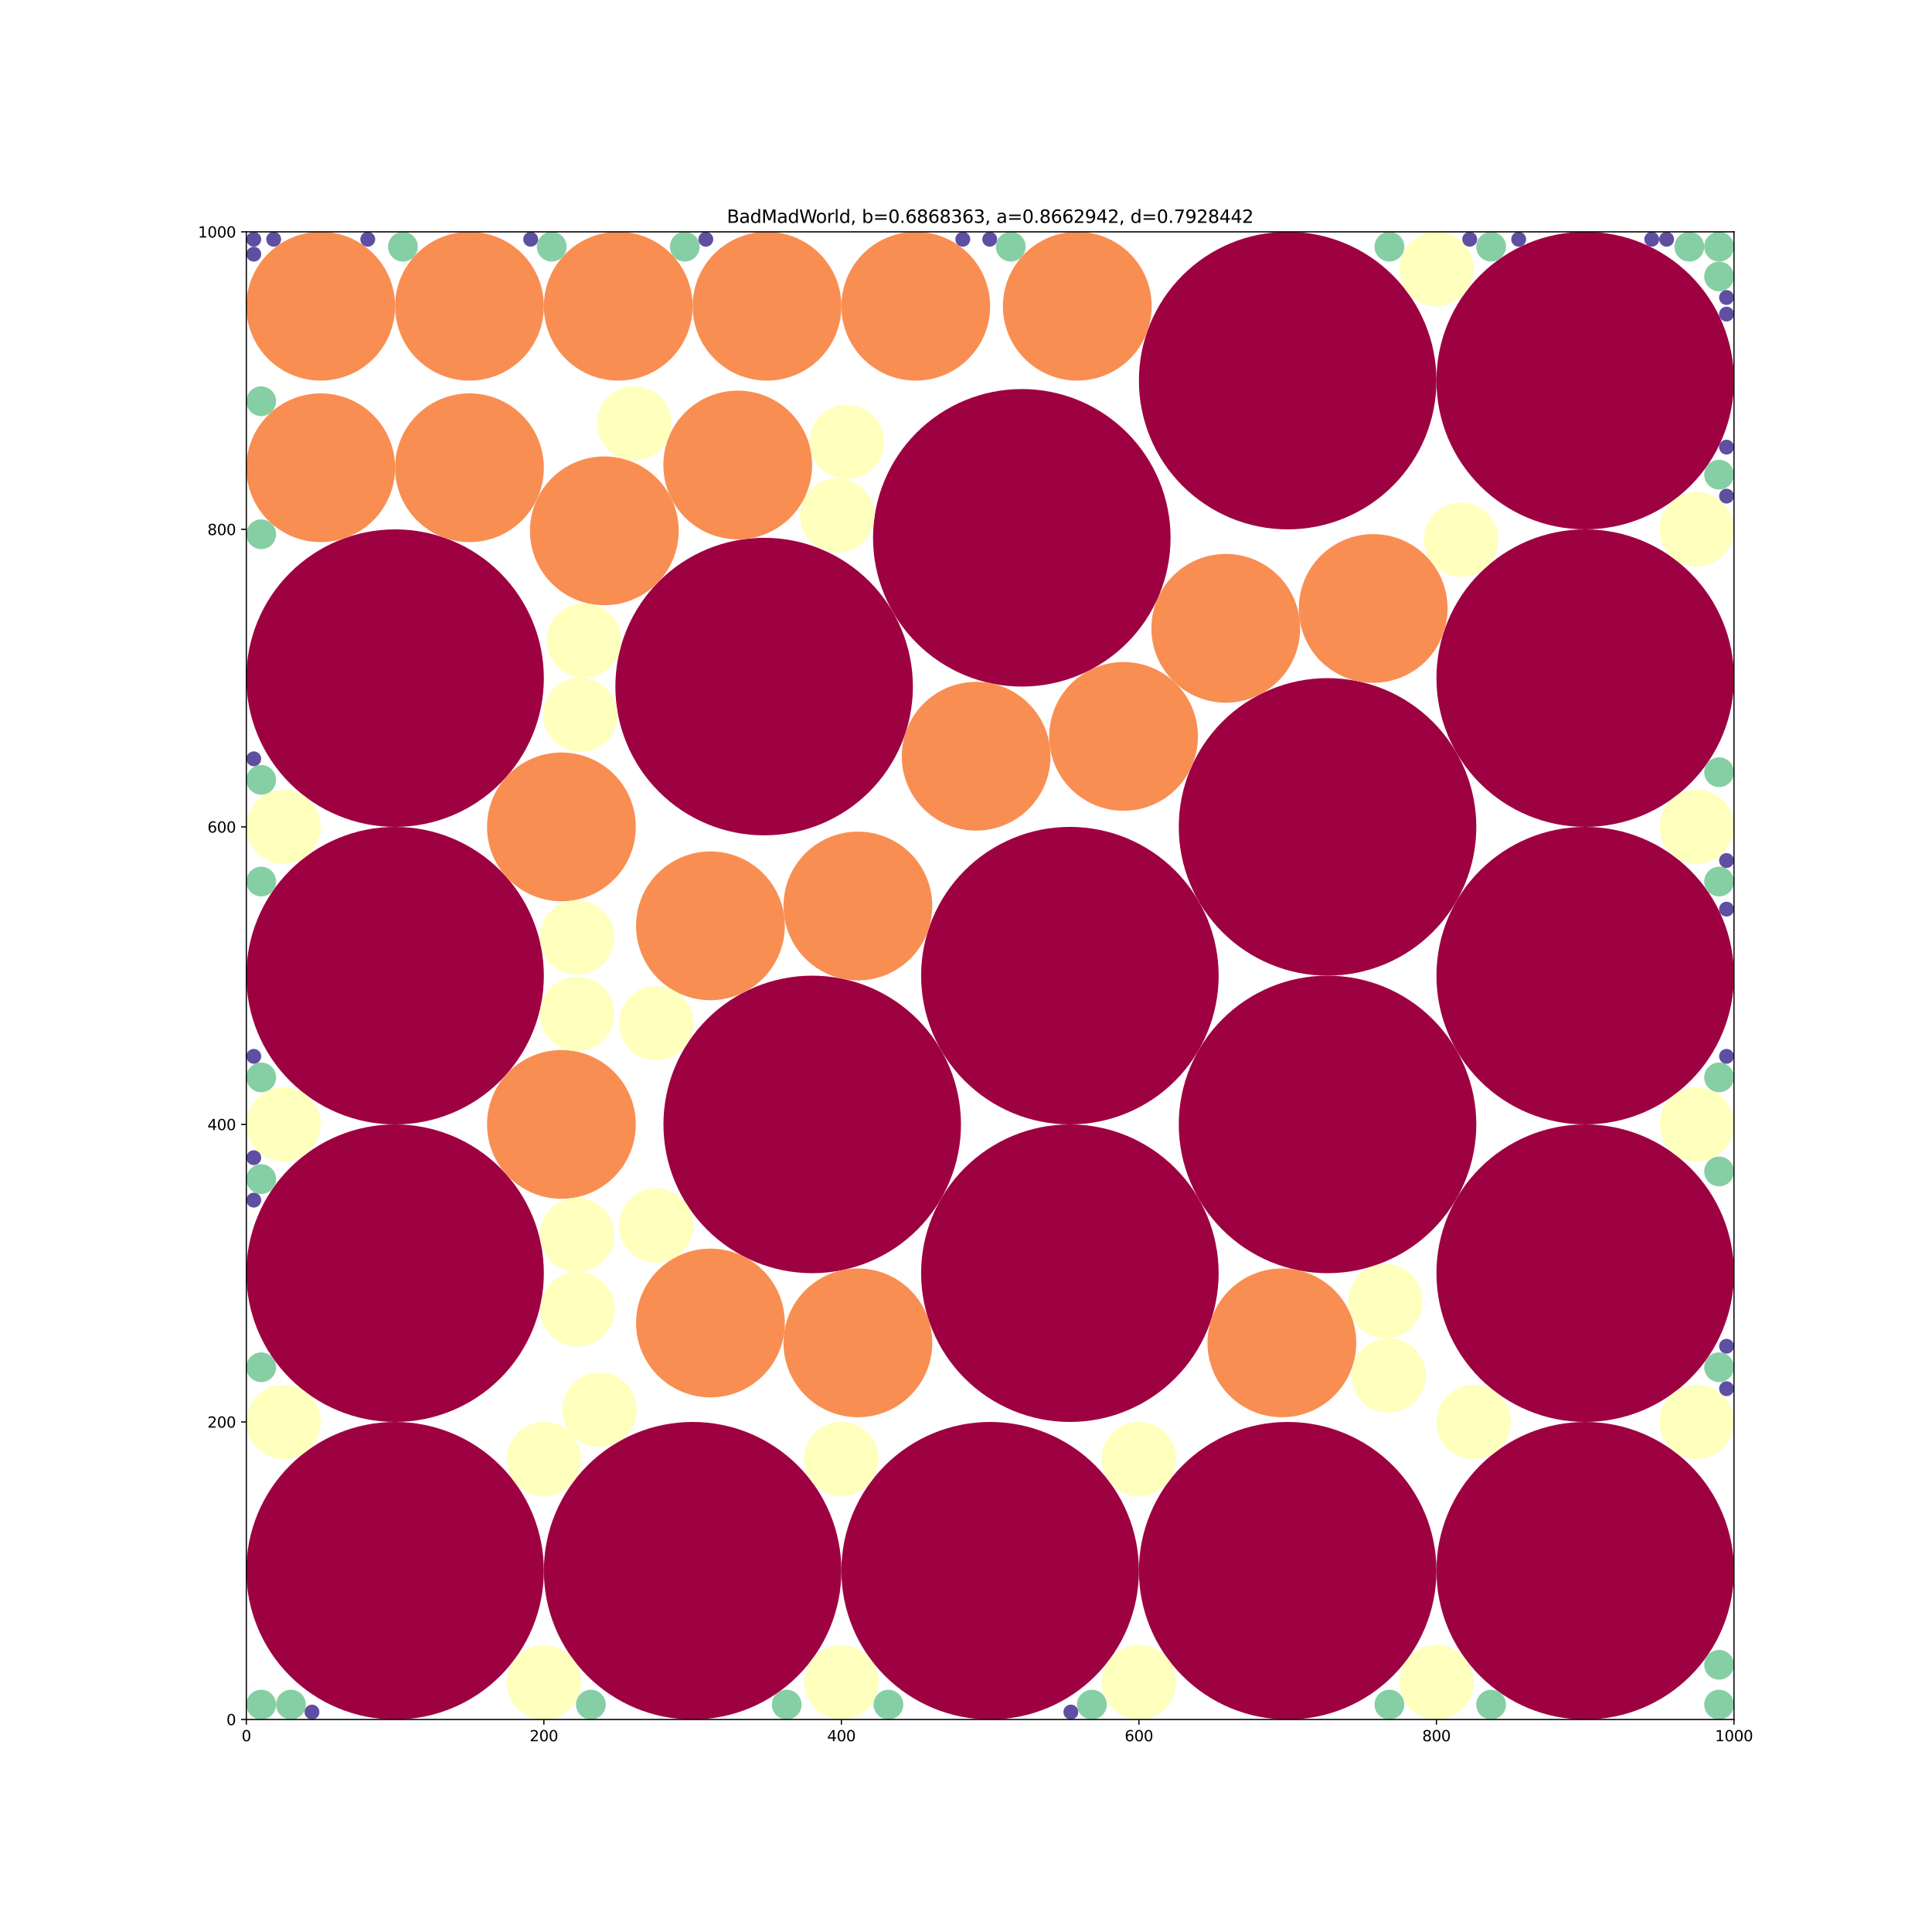 <?xml version="1.0" encoding="utf-8" standalone="no"?>
<!DOCTYPE svg PUBLIC "-//W3C//DTD SVG 1.1//EN"
  "http://www.w3.org/Graphics/SVG/1.1/DTD/svg11.dtd">
<svg xmlns:xlink="http://www.w3.org/1999/xlink" width="1296pt" height="1296pt" viewBox="0 0 1296 1296" xmlns="http://www.w3.org/2000/svg" version="1.1">
 <defs>
  <style type="text/css">*{stroke-linejoin: round; stroke-linecap: butt}</style>
 </defs>
 <g id="figure_1">
  <g id="patch_1">
   <path d="M 0 1296 
L 1296 1296 
L 1296 0 
L 0 0 
z
" style="fill: #ffffff"/>
  </g>
  <g id="axes_1">
   <g id="patch_2">
    <path d="M 165.24 1153.44 
L 1163.16 1153.44 
L 1163.16 155.52 
L 165.24 155.52 
z
" style="fill: #ffffff"/>
   </g>
   <g id="patch_3">
    <path d="M 1063.368 355.104 
C 1089.833 355.104 1115.218 344.589 1133.932 325.876 
C 1152.645 307.162 1163.16 281.777 1163.16 255.312 
C 1163.16 228.847 1152.645 203.462 1133.932 184.748 
C 1115.218 166.035 1089.833 155.52 1063.368 155.52 
C 1036.903 155.52 1011.518 166.035 992.804 184.748 
C 974.091 203.462 963.576 228.847 963.576 255.312 
C 963.576 281.777 974.091 307.162 992.804 325.876 
C 1011.518 344.589 1036.903 355.104 1063.368 355.104 
z
" clip-path="url(#p6211ff7080)" style="fill: #9e0142"/>
   </g>
   <g id="patch_4">
    <path d="M 863.784 355.104 
C 890.249 355.104 915.634 344.589 934.348 325.876 
C 953.061 307.162 963.576 281.777 963.576 255.312 
C 963.576 228.847 953.061 203.462 934.348 184.748 
C 915.634 166.035 890.249 155.52 863.784 155.52 
C 837.319 155.52 811.934 166.035 793.22 184.748 
C 774.507 203.462 763.992 228.847 763.992 255.312 
C 763.992 281.777 774.507 307.162 793.22 325.876 
C 811.934 344.589 837.319 355.104 863.784 355.104 
z
" clip-path="url(#p6211ff7080)" style="fill: #9e0142"/>
   </g>
   <g id="patch_5">
    <path d="M 215.136 255.312 
C 228.369 255.312 241.061 250.055 250.418 240.698 
C 259.775 231.341 265.032 218.649 265.032 205.416 
C 265.032 192.183 259.775 179.491 250.418 170.134 
C 241.061 160.777 228.369 155.52 215.136 155.52 
C 201.903 155.52 189.211 160.777 179.854 170.134 
C 170.497 179.491 165.24 192.183 165.24 205.416 
C 165.24 218.649 170.497 231.341 179.854 240.698 
C 189.211 250.055 201.903 255.312 215.136 255.312 
z
" clip-path="url(#p6211ff7080)" style="fill: #f98e52"/>
   </g>
   <g id="patch_6">
    <path d="M 1063.368 1153.44 
C 1089.833 1153.44 1115.218 1142.925 1133.932 1124.212 
C 1152.645 1105.498 1163.16 1080.113 1163.16 1053.648 
C 1163.16 1027.183 1152.645 1001.798 1133.932 983.084 
C 1115.218 964.371 1089.833 953.856 1063.368 953.856 
C 1036.903 953.856 1011.518 964.371 992.804 983.084 
C 974.091 1001.798 963.576 1027.183 963.576 1053.648 
C 963.576 1080.113 974.091 1105.498 992.804 1124.212 
C 1011.518 1142.925 1036.903 1153.44 1063.368 1153.44 
z
" clip-path="url(#p6211ff7080)" style="fill: #9e0142"/>
   </g>
   <g id="patch_7">
    <path d="M 963.576 205.416 
C 970.192 205.416 976.538 202.787 981.217 198.109 
C 985.895 193.43 988.524 187.084 988.524 180.468 
C 988.524 173.852 985.895 167.506 981.217 162.827 
C 976.538 158.149 970.192 155.52 963.576 155.52 
C 956.96 155.52 950.614 158.149 945.935 162.827 
C 941.257 167.506 938.628 173.852 938.628 180.468 
C 938.628 187.084 941.257 193.43 945.935 198.109 
C 950.614 202.787 956.96 205.416 963.576 205.416 
z
" clip-path="url(#p6211ff7080)" style="fill: #ffffbe"/>
   </g>
   <g id="patch_8">
    <path d="M 265.032 1153.44 
C 291.497 1153.44 316.882 1142.925 335.596 1124.212 
C 354.309 1105.498 364.824 1080.113 364.824 1053.648 
C 364.824 1027.183 354.309 1001.798 335.596 983.084 
C 316.882 964.371 291.497 953.856 265.032 953.856 
C 238.567 953.856 213.182 964.371 194.468 983.084 
C 175.755 1001.798 165.24 1027.183 165.24 1053.648 
C 165.24 1080.113 175.755 1105.498 194.468 1124.212 
C 213.182 1142.925 238.567 1153.44 265.032 1153.44 
z
" clip-path="url(#p6211ff7080)" style="fill: #9e0142"/>
   </g>
   <g id="patch_9">
    <path d="M 314.928 255.312 
C 328.161 255.312 340.853 250.055 350.21 240.698 
C 359.567 231.341 364.824 218.649 364.824 205.416 
C 364.824 192.183 359.567 179.491 350.21 170.134 
C 340.853 160.777 328.161 155.52 314.928 155.52 
C 301.695 155.52 289.003 160.777 279.646 170.134 
C 270.289 179.491 265.032 192.183 265.032 205.416 
C 265.032 218.649 270.289 231.341 279.646 240.698 
C 289.003 250.055 301.695 255.312 314.928 255.312 
z
" clip-path="url(#p6211ff7080)" style="fill: #f98e52"/>
   </g>
   <g id="patch_10">
    <path d="M 1063.368 554.688 
C 1089.833 554.688 1115.218 544.173 1133.932 525.46 
C 1152.645 506.746 1163.16 481.361 1163.16 454.896 
C 1163.16 428.431 1152.645 403.046 1133.932 384.332 
C 1115.218 365.619 1089.833 355.104 1063.368 355.104 
C 1036.903 355.104 1011.518 365.619 992.804 384.332 
C 974.091 403.046 963.576 428.431 963.576 454.896 
C 963.576 481.361 974.091 506.746 992.804 525.46 
C 1011.518 544.173 1036.903 554.688 1063.368 554.688 
z
" clip-path="url(#p6211ff7080)" style="fill: #9e0142"/>
   </g>
   <g id="patch_11">
    <path d="M 1153.181 175.478 
C 1155.827 175.478 1158.366 174.427 1160.237 172.556 
C 1162.109 170.684 1163.16 168.146 1163.16 165.499 
C 1163.16 162.853 1162.109 160.314 1160.237 158.443 
C 1158.366 156.571 1155.827 155.52 1153.181 155.52 
C 1150.534 155.52 1147.996 156.571 1146.124 158.443 
C 1144.253 160.314 1143.202 162.853 1143.202 165.499 
C 1143.202 168.146 1144.253 170.684 1146.124 172.556 
C 1147.996 174.427 1150.534 175.478 1153.181 175.478 
z
" clip-path="url(#p6211ff7080)" style="fill: #86cfa5"/>
   </g>
   <g id="patch_12">
    <path d="M 170.23 165.499 
C 171.553 165.499 172.822 164.973 173.758 164.038 
C 174.693 163.102 175.219 161.833 175.219 160.51 
C 175.219 159.186 174.693 157.917 173.758 156.981 
C 172.822 156.046 171.553 155.52 170.23 155.52 
C 168.906 155.52 167.637 156.046 166.701 156.981 
C 165.766 157.917 165.24 159.186 165.24 160.51 
C 165.24 161.833 165.766 163.102 166.701 164.038 
C 167.637 164.973 168.906 165.499 170.23 165.499 
z
" clip-path="url(#p6211ff7080)" style="fill: #5e4fa2"/>
   </g>
   <g id="patch_13">
    <path d="M 464.616 1153.44 
C 491.081 1153.44 516.466 1142.925 535.18 1124.212 
C 553.893 1105.498 564.408 1080.113 564.408 1053.648 
C 564.408 1027.183 553.893 1001.798 535.18 983.084 
C 516.466 964.371 491.081 953.856 464.616 953.856 
C 438.151 953.856 412.766 964.371 394.052 983.084 
C 375.339 1001.798 364.824 1027.183 364.824 1053.648 
C 364.824 1080.113 375.339 1105.498 394.052 1124.212 
C 412.766 1142.925 438.151 1153.44 464.616 1153.44 
z
" clip-path="url(#p6211ff7080)" style="fill: #9e0142"/>
   </g>
   <g id="patch_14">
    <path d="M 963.576 1153.44 
C 970.192 1153.44 976.538 1150.811 981.217 1146.133 
C 985.895 1141.454 988.524 1135.108 988.524 1128.492 
C 988.524 1121.876 985.895 1115.53 981.217 1110.851 
C 976.538 1106.173 970.192 1103.544 963.576 1103.544 
C 956.96 1103.544 950.614 1106.173 945.935 1110.851 
C 941.257 1115.53 938.628 1121.876 938.628 1128.492 
C 938.628 1135.108 941.257 1141.454 945.935 1146.133 
C 950.614 1150.811 956.96 1153.44 963.576 1153.44 
z
" clip-path="url(#p6211ff7080)" style="fill: #ffffbe"/>
   </g>
   <g id="patch_15">
    <path d="M 664.2 1153.44 
C 690.665 1153.44 716.05 1142.925 734.764 1124.212 
C 753.477 1105.498 763.992 1080.113 763.992 1053.648 
C 763.992 1027.183 753.477 1001.798 734.764 983.084 
C 716.05 964.371 690.665 953.856 664.2 953.856 
C 637.735 953.856 612.35 964.371 593.636 983.084 
C 574.923 1001.798 564.408 1027.183 564.408 1053.648 
C 564.408 1080.113 574.923 1105.498 593.636 1124.212 
C 612.35 1142.925 637.735 1153.44 664.2 1153.44 
z
" clip-path="url(#p6211ff7080)" style="fill: #9e0142"/>
   </g>
   <g id="patch_16">
    <path d="M 722.657 255.312 
C 735.889 255.312 748.582 250.055 757.939 240.698 
C 767.295 231.341 772.553 218.649 772.553 205.416 
C 772.553 192.183 767.295 179.491 757.939 170.134 
C 748.582 160.777 735.889 155.52 722.657 155.52 
C 709.424 155.52 696.732 160.777 687.375 170.134 
C 678.018 179.491 672.761 192.183 672.761 205.416 
C 672.761 218.649 678.018 231.341 687.375 240.698 
C 696.732 250.055 709.424 255.312 722.657 255.312 
z
" clip-path="url(#p6211ff7080)" style="fill: #f98e52"/>
   </g>
   <g id="patch_17">
    <path d="M 265.032 953.856 
C 291.497 953.856 316.882 943.341 335.596 924.628 
C 354.309 905.914 364.824 880.529 364.824 854.064 
C 364.824 827.599 354.309 802.214 335.596 783.5 
C 316.882 764.787 291.497 754.272 265.032 754.272 
C 238.567 754.272 213.182 764.787 194.468 783.5 
C 175.755 802.214 165.24 827.599 165.24 854.064 
C 165.24 880.529 175.755 905.914 194.468 924.628 
C 213.182 943.341 238.567 953.856 265.032 953.856 
z
" clip-path="url(#p6211ff7080)" style="fill: #9e0142"/>
   </g>
   <g id="patch_18">
    <path d="M 1063.368 754.272 
C 1089.833 754.272 1115.218 743.757 1133.932 725.044 
C 1152.645 706.33 1163.16 680.945 1163.16 654.48 
C 1163.16 628.015 1152.645 602.63 1133.932 583.916 
C 1115.218 565.203 1089.833 554.688 1063.368 554.688 
C 1036.903 554.688 1011.518 565.203 992.804 583.916 
C 974.091 602.63 963.576 628.015 963.576 654.48 
C 963.576 680.945 974.091 706.33 992.804 725.044 
C 1011.518 743.757 1036.903 754.272 1063.368 754.272 
z
" clip-path="url(#p6211ff7080)" style="fill: #9e0142"/>
   </g>
   <g id="patch_19">
    <path d="M 414.72 255.312 
C 427.953 255.312 440.645 250.055 450.002 240.698 
C 459.359 231.341 464.616 218.649 464.616 205.416 
C 464.616 192.183 459.359 179.491 450.002 170.134 
C 440.645 160.777 427.953 155.52 414.72 155.52 
C 401.487 155.52 388.795 160.777 379.438 170.134 
C 370.081 179.491 364.824 192.183 364.824 205.416 
C 364.824 218.649 370.081 231.341 379.438 240.698 
C 388.795 250.055 401.487 255.312 414.72 255.312 
z
" clip-path="url(#p6211ff7080)" style="fill: #f98e52"/>
   </g>
   <g id="patch_20">
    <path d="M 1138.212 380.052 
C 1144.828 380.052 1151.174 377.423 1155.853 372.745 
C 1160.531 368.066 1163.16 361.72 1163.16 355.104 
C 1163.16 348.488 1160.531 342.142 1155.853 337.463 
C 1151.174 332.785 1144.828 330.156 1138.212 330.156 
C 1131.596 330.156 1125.25 332.785 1120.571 337.463 
C 1115.893 342.142 1113.264 348.488 1113.264 355.104 
C 1113.264 361.72 1115.893 368.066 1120.571 372.745 
C 1125.25 377.423 1131.596 380.052 1138.212 380.052 
z
" clip-path="url(#p6211ff7080)" style="fill: #ffffbe"/>
   </g>
   <g id="patch_21">
    <path d="M 1153.181 1153.44 
C 1155.827 1153.44 1158.366 1152.389 1160.237 1150.517 
C 1162.109 1148.646 1163.16 1146.107 1163.16 1143.461 
C 1163.16 1140.814 1162.109 1138.276 1160.237 1136.404 
C 1158.366 1134.533 1155.827 1133.482 1153.181 1133.482 
C 1150.534 1133.482 1147.996 1134.533 1146.124 1136.404 
C 1144.253 1138.276 1143.202 1140.814 1143.202 1143.461 
C 1143.202 1146.107 1144.253 1148.646 1146.124 1150.517 
C 1147.996 1152.389 1150.534 1153.44 1153.181 1153.44 
z
" clip-path="url(#p6211ff7080)" style="fill: #86cfa5"/>
   </g>
   <g id="patch_22">
    <path d="M 265.032 754.272 
C 291.497 754.272 316.882 743.757 335.596 725.044 
C 354.309 706.33 364.824 680.945 364.824 654.48 
C 364.824 628.015 354.309 602.63 335.596 583.916 
C 316.882 565.203 291.497 554.688 265.032 554.688 
C 238.567 554.688 213.182 565.203 194.468 583.916 
C 175.755 602.63 165.24 628.015 165.24 654.48 
C 165.24 680.945 175.755 706.33 194.468 725.044 
C 213.182 743.757 238.567 754.272 265.032 754.272 
z
" clip-path="url(#p6211ff7080)" style="fill: #9e0142"/>
   </g>
   <g id="patch_23">
    <path d="M 183.579 165.499 
C 184.902 165.499 186.171 164.973 187.107 164.038 
C 188.043 163.102 188.569 161.833 188.569 160.51 
C 188.569 159.186 188.043 157.917 187.107 156.981 
C 186.171 156.046 184.902 155.52 183.579 155.52 
C 182.256 155.52 180.987 156.046 180.051 156.981 
C 179.115 157.917 178.589 159.186 178.589 160.51 
C 178.589 161.833 179.115 163.102 180.051 164.038 
C 180.987 164.973 182.256 165.499 183.579 165.499 
z
" clip-path="url(#p6211ff7080)" style="fill: #5e4fa2"/>
   </g>
   <g id="patch_24">
    <path d="M 863.784 1153.44 
C 890.249 1153.44 915.634 1142.925 934.348 1124.212 
C 953.061 1105.498 963.576 1080.113 963.576 1053.648 
C 963.576 1027.183 953.061 1001.798 934.348 983.084 
C 915.634 964.371 890.249 953.856 863.784 953.856 
C 837.319 953.856 811.934 964.371 793.22 983.084 
C 774.507 1001.798 763.992 1027.183 763.992 1053.648 
C 763.992 1080.113 774.507 1105.498 793.22 1124.212 
C 811.934 1142.925 837.319 1153.44 863.784 1153.44 
z
" clip-path="url(#p6211ff7080)" style="fill: #9e0142"/>
   </g>
   <g id="patch_25">
    <path d="M 514.512 255.312 
C 527.745 255.312 540.437 250.055 549.794 240.698 
C 559.151 231.341 564.408 218.649 564.408 205.416 
C 564.408 192.183 559.151 179.491 549.794 170.134 
C 540.437 160.777 527.745 155.52 514.512 155.52 
C 501.279 155.52 488.587 160.777 479.23 170.134 
C 469.873 179.491 464.616 192.183 464.616 205.416 
C 464.616 218.649 469.873 231.341 479.23 240.698 
C 488.587 250.055 501.279 255.312 514.512 255.312 
z
" clip-path="url(#p6211ff7080)" style="fill: #f98e52"/>
   </g>
   <g id="patch_26">
    <path d="M 364.824 1153.44 
C 371.44 1153.44 377.786 1150.811 382.465 1146.133 
C 387.143 1141.454 389.772 1135.108 389.772 1128.492 
C 389.772 1121.876 387.143 1115.53 382.465 1110.851 
C 377.786 1106.173 371.44 1103.544 364.824 1103.544 
C 358.208 1103.544 351.862 1106.173 347.183 1110.851 
C 342.505 1115.53 339.876 1121.876 339.876 1128.492 
C 339.876 1135.108 342.505 1141.454 347.183 1146.133 
C 351.862 1150.811 358.208 1153.44 364.824 1153.44 
z
" clip-path="url(#p6211ff7080)" style="fill: #ffffbe"/>
   </g>
   <g id="patch_27">
    <path d="M 265.032 554.688 
C 291.497 554.688 316.882 544.173 335.596 525.46 
C 354.309 506.746 364.824 481.361 364.824 454.896 
C 364.824 428.431 354.309 403.046 335.596 384.332 
C 316.882 365.619 291.497 355.104 265.032 355.104 
C 238.567 355.104 213.182 365.619 194.468 384.332 
C 175.755 403.046 165.24 428.431 165.24 454.896 
C 165.24 481.361 175.755 506.746 194.468 525.46 
C 213.182 544.173 238.567 554.688 265.032 554.688 
z
" clip-path="url(#p6211ff7080)" style="fill: #9e0142"/>
   </g>
   <g id="patch_28">
    <path d="M 1063.368 953.856 
C 1089.833 953.856 1115.218 943.341 1133.932 924.628 
C 1152.645 905.914 1163.16 880.529 1163.16 854.064 
C 1163.16 827.599 1152.645 802.214 1133.932 783.5 
C 1115.218 764.787 1089.833 754.272 1063.368 754.272 
C 1036.903 754.272 1011.518 764.787 992.804 783.5 
C 974.091 802.214 963.576 827.599 963.576 854.064 
C 963.576 880.529 974.091 905.914 992.804 924.628 
C 1011.518 943.341 1036.903 953.856 1063.368 953.856 
z
" clip-path="url(#p6211ff7080)" style="fill: #9e0142"/>
   </g>
   <g id="patch_29">
    <path d="M 215.136 363.665 
C 228.369 363.665 241.061 358.407 250.418 349.051 
C 259.775 339.694 265.032 327.001 265.032 313.769 
C 265.032 300.536 259.775 287.844 250.418 278.487 
C 241.061 269.13 228.369 263.873 215.136 263.873 
C 201.903 263.873 189.211 269.13 179.854 278.487 
C 170.497 287.844 165.24 300.536 165.24 313.769 
C 165.24 327.001 170.497 339.694 179.854 349.051 
C 189.211 358.407 201.903 363.665 215.136 363.665 
z
" clip-path="url(#p6211ff7080)" style="fill: #f98e52"/>
   </g>
   <g id="patch_30">
    <path d="M 175.219 1153.44 
C 177.866 1153.44 180.404 1152.389 182.276 1150.517 
C 184.147 1148.646 185.198 1146.107 185.198 1143.461 
C 185.198 1140.814 184.147 1138.276 182.276 1136.404 
C 180.404 1134.533 177.866 1133.482 175.219 1133.482 
C 172.573 1133.482 170.034 1134.533 168.163 1136.404 
C 166.291 1138.276 165.24 1140.814 165.24 1143.461 
C 165.24 1146.107 166.291 1148.646 168.163 1150.517 
C 170.034 1152.389 172.573 1153.44 175.219 1153.44 
z
" clip-path="url(#p6211ff7080)" style="fill: #86cfa5"/>
   </g>
   <g id="patch_31">
    <path d="M 890.523 654.48 
C 916.988 654.48 942.373 643.965 961.087 625.252 
C 979.8 606.538 990.315 581.153 990.315 554.688 
C 990.315 528.223 979.8 502.838 961.087 484.124 
C 942.373 465.411 916.988 454.896 890.523 454.896 
C 864.058 454.896 838.673 465.411 819.96 484.124 
C 801.246 502.838 790.731 528.223 790.731 554.688 
C 790.731 581.153 801.246 606.538 819.96 625.252 
C 838.673 643.965 864.058 654.48 890.523 654.48 
z
" clip-path="url(#p6211ff7080)" style="fill: #9e0142"/>
   </g>
   <g id="patch_32">
    <path d="M 921.16 458.065 
C 934.393 458.065 947.085 452.807 956.442 443.451 
C 965.799 434.094 971.056 421.401 971.056 408.169 
C 971.056 394.936 965.799 382.244 956.442 372.887 
C 947.085 363.53 934.393 358.273 921.16 358.273 
C 907.928 358.273 895.235 363.53 885.878 372.887 
C 876.522 382.244 871.264 394.936 871.264 408.169 
C 871.264 421.401 876.522 434.094 885.878 443.451 
C 895.235 452.807 907.928 458.065 921.16 458.065 
z
" clip-path="url(#p6211ff7080)" style="fill: #f98e52"/>
   </g>
   <g id="patch_33">
    <path d="M 763.992 1153.44 
C 770.608 1153.44 776.954 1150.811 781.633 1146.133 
C 786.311 1141.454 788.94 1135.108 788.94 1128.492 
C 788.94 1121.876 786.311 1115.53 781.633 1110.851 
C 776.954 1106.173 770.608 1103.544 763.992 1103.544 
C 757.376 1103.544 751.03 1106.173 746.351 1110.851 
C 741.673 1115.53 739.044 1121.876 739.044 1128.492 
C 739.044 1135.108 741.673 1141.454 746.351 1146.133 
C 751.03 1150.811 757.376 1153.44 763.992 1153.44 
z
" clip-path="url(#p6211ff7080)" style="fill: #ffffbe"/>
   </g>
   <g id="patch_34">
    <path d="M 890.523 854.064 
C 916.988 854.064 942.373 843.549 961.087 824.836 
C 979.8 806.122 990.315 780.737 990.315 754.272 
C 990.315 727.807 979.8 702.422 961.087 683.708 
C 942.373 664.995 916.988 654.48 890.523 654.48 
C 864.058 654.48 838.673 664.995 819.96 683.708 
C 801.246 702.422 790.731 727.807 790.731 754.272 
C 790.731 780.737 801.246 806.122 819.96 824.836 
C 838.673 843.549 864.058 854.064 890.523 854.064 
z
" clip-path="url(#p6211ff7080)" style="fill: #9e0142"/>
   </g>
   <g id="patch_35">
    <path d="M 170.23 175.478 
C 171.553 175.478 172.822 174.953 173.758 174.017 
C 174.693 173.081 175.219 171.812 175.219 170.489 
C 175.219 169.166 174.693 167.896 173.758 166.961 
C 172.822 166.025 171.553 165.499 170.23 165.499 
C 168.906 165.499 167.637 166.025 166.701 166.961 
C 165.766 167.896 165.24 169.166 165.24 170.489 
C 165.24 171.812 165.766 173.081 166.701 174.017 
C 167.637 174.953 168.906 175.478 170.23 175.478 
z
" clip-path="url(#p6211ff7080)" style="fill: #5e4fa2"/>
   </g>
   <g id="patch_36">
    <path d="M 717.678 754.272 
C 744.144 754.272 769.528 743.757 788.242 725.044 
C 806.956 706.33 817.47 680.945 817.47 654.48 
C 817.47 628.015 806.956 602.63 788.242 583.916 
C 769.528 565.203 744.144 554.688 717.678 554.688 
C 691.213 554.688 665.828 565.203 647.115 583.916 
C 628.401 602.63 617.886 628.015 617.886 654.48 
C 617.886 680.945 628.401 706.33 647.115 725.044 
C 665.828 743.757 691.213 754.272 717.678 754.272 
z
" clip-path="url(#p6211ff7080)" style="fill: #9e0142"/>
   </g>
   <g id="patch_37">
    <path d="M 822.259 471.368 
C 835.491 471.368 848.184 466.111 857.541 456.754 
C 866.898 447.397 872.155 434.705 872.155 421.472 
C 872.155 408.24 866.898 395.547 857.541 386.19 
C 848.184 376.833 835.491 371.576 822.259 371.576 
C 809.026 371.576 796.334 376.833 786.977 386.19 
C 777.62 395.547 772.363 408.24 772.363 421.472 
C 772.363 434.705 777.62 447.397 786.977 456.754 
C 796.334 466.111 809.026 471.368 822.259 471.368 
z
" clip-path="url(#p6211ff7080)" style="fill: #f98e52"/>
   </g>
   <g id="patch_38">
    <path d="M 717.678 953.856 
C 744.144 953.856 769.528 943.341 788.242 924.628 
C 806.956 905.914 817.47 880.529 817.47 854.064 
C 817.47 827.599 806.956 802.214 788.242 783.5 
C 769.528 764.787 744.144 754.272 717.678 754.272 
C 691.213 754.272 665.828 764.787 647.115 783.5 
C 628.401 802.214 617.886 827.599 617.886 854.064 
C 617.886 880.529 628.401 905.914 647.115 924.628 
C 665.828 943.341 691.213 953.856 717.678 953.856 
z
" clip-path="url(#p6211ff7080)" style="fill: #9e0142"/>
   </g>
   <g id="patch_39">
    <path d="M 1138.212 978.804 
C 1144.828 978.804 1151.174 976.175 1155.853 971.497 
C 1160.531 966.818 1163.16 960.472 1163.16 953.856 
C 1163.16 947.24 1160.531 940.894 1155.853 936.215 
C 1151.174 931.537 1144.828 928.908 1138.212 928.908 
C 1131.596 928.908 1125.25 931.537 1120.571 936.215 
C 1115.893 940.894 1113.264 947.24 1113.264 953.856 
C 1113.264 960.472 1115.893 966.818 1120.571 971.497 
C 1125.25 976.175 1131.596 978.804 1138.212 978.804 
z
" clip-path="url(#p6211ff7080)" style="fill: #ffffbe"/>
   </g>
   <g id="patch_40">
    <path d="M 1133.222 175.478 
C 1135.869 175.478 1138.407 174.427 1140.279 172.556 
C 1142.15 170.684 1143.202 168.146 1143.202 165.499 
C 1143.202 162.853 1142.15 160.314 1140.279 158.443 
C 1138.407 156.571 1135.869 155.52 1133.222 155.52 
C 1130.576 155.52 1128.037 156.571 1126.166 158.443 
C 1124.295 160.314 1123.243 162.853 1123.243 165.499 
C 1123.243 168.146 1124.295 170.684 1126.166 172.556 
C 1128.037 174.427 1130.576 175.478 1133.222 175.478 
z
" clip-path="url(#p6211ff7080)" style="fill: #86cfa5"/>
   </g>
   <g id="patch_41">
    <path d="M 544.834 854.064 
C 571.299 854.064 596.683 843.549 615.397 824.836 
C 634.111 806.122 644.626 780.737 644.626 754.272 
C 644.626 727.807 634.111 702.422 615.397 683.708 
C 596.683 664.995 571.299 654.48 544.834 654.48 
C 518.368 654.48 492.984 664.995 474.27 683.708 
C 455.556 702.422 445.042 727.807 445.042 754.272 
C 445.042 780.737 455.556 806.122 474.27 824.836 
C 492.984 843.549 518.368 854.064 544.834 854.064 
z
" clip-path="url(#p6211ff7080)" style="fill: #9e0142"/>
   </g>
   <g id="patch_42">
    <path d="M 753.697 543.878 
C 766.93 543.878 779.622 538.621 788.979 529.264 
C 798.336 519.907 803.593 507.215 803.593 493.982 
C 803.593 480.75 798.336 468.057 788.979 458.701 
C 779.622 449.344 766.93 444.086 753.697 444.086 
C 740.465 444.086 727.772 449.344 718.415 458.701 
C 709.059 468.057 703.801 480.75 703.801 493.982 
C 703.801 507.215 709.059 519.907 718.415 529.264 
C 727.772 538.621 740.465 543.878 753.697 543.878 
z
" clip-path="url(#p6211ff7080)" style="fill: #f98e52"/>
   </g>
   <g id="patch_43">
    <path d="M 685.433 460.559 
C 711.898 460.559 737.283 450.044 755.997 431.33 
C 774.71 412.616 785.225 387.232 785.225 360.767 
C 785.225 334.301 774.71 308.917 755.997 290.203 
C 737.283 271.489 711.898 260.975 685.433 260.975 
C 658.968 260.975 633.583 271.489 614.869 290.203 
C 596.156 308.917 585.641 334.301 585.641 360.767 
C 585.641 387.232 596.156 412.616 614.869 431.33 
C 633.583 450.044 658.968 460.559 685.433 460.559 
z
" clip-path="url(#p6211ff7080)" style="fill: #9e0142"/>
   </g>
   <g id="patch_44">
    <path d="M 654.796 557.182 
C 668.029 557.182 680.721 551.924 690.078 542.567 
C 699.435 533.211 704.692 520.518 704.692 507.286 
C 704.692 494.053 699.435 481.361 690.078 472.004 
C 680.721 462.647 668.029 457.39 654.796 457.39 
C 641.563 457.39 628.871 462.647 619.514 472.004 
C 610.157 481.361 604.9 494.053 604.9 507.286 
C 604.9 520.518 610.157 533.211 619.514 542.567 
C 628.871 551.924 641.563 557.182 654.796 557.182 
z
" clip-path="url(#p6211ff7080)" style="fill: #f98e52"/>
   </g>
   <g id="patch_45">
    <path d="M 190.188 779.22 
C 196.804 779.22 203.15 776.591 207.829 771.913 
C 212.507 767.234 215.136 760.888 215.136 754.272 
C 215.136 747.656 212.507 741.31 207.829 736.631 
C 203.15 731.953 196.804 729.324 190.188 729.324 
C 183.572 729.324 177.226 731.953 172.547 736.631 
C 167.869 741.31 165.24 747.656 165.24 754.272 
C 165.24 760.888 167.869 767.234 172.547 771.913 
C 177.226 776.591 183.572 779.22 190.188 779.22 
z
" clip-path="url(#p6211ff7080)" style="fill: #ffffbe"/>
   </g>
   <g id="patch_46">
    <path d="M 512.588 560.351 
C 539.053 560.351 564.438 549.836 583.152 531.122 
C 601.865 512.408 612.38 487.024 612.38 460.559 
C 612.38 434.093 601.865 408.709 583.152 389.995 
C 564.438 371.281 539.053 360.767 512.588 360.767 
C 486.123 360.767 460.738 371.281 442.025 389.995 
C 423.311 408.709 412.796 434.093 412.796 460.559 
C 412.796 487.024 423.311 512.408 442.025 531.122 
C 460.738 549.836 486.123 560.351 512.588 560.351 
z
" clip-path="url(#p6211ff7080)" style="fill: #9e0142"/>
   </g>
   <g id="patch_47">
    <path d="M 1107.996 165.499 
C 1109.32 165.499 1110.589 164.973 1111.525 164.038 
C 1112.46 163.102 1112.986 161.833 1112.986 160.51 
C 1112.986 159.186 1112.46 157.917 1111.525 156.981 
C 1110.589 156.046 1109.32 155.52 1107.996 155.52 
C 1106.673 155.52 1105.404 156.046 1104.468 156.981 
C 1103.532 157.917 1103.007 159.186 1103.007 160.51 
C 1103.007 161.833 1103.532 163.102 1104.468 164.038 
C 1105.404 164.973 1106.673 165.499 1107.996 165.499 
z
" clip-path="url(#p6211ff7080)" style="fill: #5e4fa2"/>
   </g>
   <g id="patch_48">
    <path d="M 575.471 950.687 
C 588.703 950.687 601.395 945.43 610.752 936.073 
C 620.109 926.716 625.367 914.024 625.367 900.791 
C 625.367 887.559 620.109 874.866 610.752 865.509 
C 601.395 856.153 588.703 850.895 575.471 850.895 
C 562.238 850.895 549.546 856.153 540.189 865.509 
C 530.832 874.866 525.575 887.559 525.575 900.791 
C 525.575 914.024 530.832 926.716 540.189 936.073 
C 549.546 945.43 562.238 950.687 575.471 950.687 
z
" clip-path="url(#p6211ff7080)" style="fill: #f98e52"/>
   </g>
   <g id="patch_49">
    <path d="M 1153.181 195.437 
C 1155.827 195.437 1158.366 194.385 1160.237 192.514 
C 1162.109 190.643 1163.16 188.104 1163.16 185.458 
C 1163.16 182.811 1162.109 180.273 1160.237 178.401 
C 1158.366 176.53 1155.827 175.478 1153.181 175.478 
C 1150.534 175.478 1147.996 176.53 1146.124 178.401 
C 1144.253 180.273 1143.202 182.811 1143.202 185.458 
C 1143.202 188.104 1144.253 190.643 1146.124 192.514 
C 1147.996 194.385 1150.534 195.437 1153.181 195.437 
z
" clip-path="url(#p6211ff7080)" style="fill: #86cfa5"/>
   </g>
   <g id="patch_50">
    <path d="M 190.188 978.804 
C 196.804 978.804 203.15 976.175 207.829 971.497 
C 212.507 966.818 215.136 960.472 215.136 953.856 
C 215.136 947.24 212.507 940.894 207.829 936.215 
C 203.15 931.537 196.804 928.908 190.188 928.908 
C 183.572 928.908 177.226 931.537 172.547 936.215 
C 167.869 940.894 165.24 947.24 165.24 953.856 
C 165.24 960.472 167.869 966.818 172.547 971.497 
C 177.226 976.175 183.572 978.804 190.188 978.804 
z
" clip-path="url(#p6211ff7080)" style="fill: #ffffbe"/>
   </g>
   <g id="patch_51">
    <path d="M 614.304 255.312 
C 627.537 255.312 640.229 250.055 649.586 240.698 
C 658.943 231.341 664.2 218.649 664.2 205.416 
C 664.2 192.183 658.943 179.491 649.586 170.134 
C 640.229 160.777 627.537 155.52 614.304 155.52 
C 601.071 155.52 588.379 160.777 579.022 170.134 
C 569.665 179.491 564.408 192.183 564.408 205.416 
C 564.408 218.649 569.665 231.341 579.022 240.698 
C 588.379 250.055 601.071 255.312 614.304 255.312 
z
" clip-path="url(#p6211ff7080)" style="fill: #f98e52"/>
   </g>
   <g id="patch_52">
    <path d="M 314.928 363.665 
C 328.161 363.665 340.853 358.407 350.21 349.051 
C 359.567 339.694 364.824 327.001 364.824 313.769 
C 364.824 300.536 359.567 287.844 350.21 278.487 
C 340.853 269.13 328.161 263.873 314.928 263.873 
C 301.695 263.873 289.003 269.13 279.646 278.487 
C 270.289 287.844 265.032 300.536 265.032 313.769 
C 265.032 327.001 270.289 339.694 279.646 349.051 
C 289.003 358.407 301.695 363.665 314.928 363.665 
z
" clip-path="url(#p6211ff7080)" style="fill: #f98e52"/>
   </g>
   <g id="patch_53">
    <path d="M 1138.212 579.636 
C 1144.828 579.636 1151.174 577.007 1155.853 572.329 
C 1160.531 567.65 1163.16 561.304 1163.16 554.688 
C 1163.16 548.072 1160.531 541.726 1155.853 537.047 
C 1151.174 532.369 1144.828 529.74 1138.212 529.74 
C 1131.596 529.74 1125.25 532.369 1120.571 537.047 
C 1115.893 541.726 1113.264 548.072 1113.264 554.688 
C 1113.264 561.304 1115.893 567.65 1120.571 572.329 
C 1125.25 577.007 1131.596 579.636 1138.212 579.636 
z
" clip-path="url(#p6211ff7080)" style="fill: #ffffbe"/>
   </g>
   <g id="patch_54">
    <path d="M 1153.181 328.405 
C 1155.827 328.405 1158.366 327.354 1160.237 325.482 
C 1162.109 323.611 1163.16 321.073 1163.16 318.426 
C 1163.16 315.779 1162.109 313.241 1160.237 311.37 
C 1158.366 309.498 1155.827 308.447 1153.181 308.447 
C 1150.534 308.447 1147.996 309.498 1146.124 311.37 
C 1144.253 313.241 1143.202 315.779 1143.202 318.426 
C 1143.202 321.073 1144.253 323.611 1146.124 325.482 
C 1147.996 327.354 1150.534 328.405 1153.181 328.405 
z
" clip-path="url(#p6211ff7080)" style="fill: #86cfa5"/>
   </g>
   <g id="patch_55">
    <path d="M 1117.976 165.499 
C 1119.299 165.499 1120.568 164.973 1121.504 164.038 
C 1122.439 163.102 1122.965 161.833 1122.965 160.51 
C 1122.965 159.186 1122.439 157.917 1121.504 156.981 
C 1120.568 156.046 1119.299 155.52 1117.976 155.52 
C 1116.652 155.52 1115.383 156.046 1114.447 156.981 
C 1113.512 157.917 1112.986 159.186 1112.986 160.51 
C 1112.986 161.833 1113.512 163.102 1114.447 164.038 
C 1115.383 164.973 1116.652 165.499 1117.976 165.499 
z
" clip-path="url(#p6211ff7080)" style="fill: #5e4fa2"/>
   </g>
   <g id="patch_56">
    <path d="M 561.589 370.794 
C 568.205 370.794 574.551 368.165 579.229 363.487 
C 583.908 358.808 586.537 352.462 586.537 345.846 
C 586.537 339.229 583.908 332.883 579.229 328.205 
C 574.551 323.526 568.205 320.898 561.589 320.898 
C 554.972 320.898 548.626 323.526 543.948 328.205 
C 539.269 332.883 536.641 339.229 536.641 345.846 
C 536.641 352.462 539.269 358.808 543.948 363.487 
C 548.626 368.165 554.972 370.794 561.589 370.794 
z
" clip-path="url(#p6211ff7080)" style="fill: #ffffbe"/>
   </g>
   <g id="patch_57">
    <path d="M 476.569 937.384 
C 489.802 937.384 502.494 932.127 511.851 922.77 
C 521.208 913.413 526.465 900.72 526.465 887.488 
C 526.465 874.255 521.208 861.563 511.851 852.206 
C 502.494 842.849 489.802 837.592 476.569 837.592 
C 463.337 837.592 450.644 842.849 441.287 852.206 
C 431.931 861.563 426.673 874.255 426.673 887.488 
C 426.673 900.72 431.931 913.413 441.287 922.77 
C 450.644 932.127 463.337 937.384 476.569 937.384 
z
" clip-path="url(#p6211ff7080)" style="fill: #f98e52"/>
   </g>
   <g id="patch_58">
    <path d="M 1000.254 175.478 
C 1002.901 175.478 1005.439 174.427 1007.31 172.556 
C 1009.182 170.684 1010.233 168.146 1010.233 165.499 
C 1010.233 162.853 1009.182 160.314 1007.31 158.443 
C 1005.439 156.571 1002.901 155.52 1000.254 155.52 
C 997.607 155.52 995.069 156.571 993.198 158.443 
C 991.326 160.314 990.275 162.853 990.275 165.499 
C 990.275 168.146 991.326 170.684 993.198 172.556 
C 995.069 174.427 997.607 175.478 1000.254 175.478 
z
" clip-path="url(#p6211ff7080)" style="fill: #86cfa5"/>
   </g>
   <g id="patch_59">
    <path d="M 190.188 579.636 
C 196.804 579.636 203.15 577.007 207.829 572.329 
C 212.507 567.65 215.136 561.304 215.136 554.688 
C 215.136 548.072 212.507 541.726 207.829 537.047 
C 203.15 532.369 196.804 529.74 190.188 529.74 
C 183.572 529.74 177.226 532.369 172.547 537.047 
C 167.869 541.726 165.24 548.072 165.24 554.688 
C 165.24 561.304 167.869 567.65 172.547 572.329 
C 177.226 577.007 183.572 579.636 190.188 579.636 
z
" clip-path="url(#p6211ff7080)" style="fill: #ffffbe"/>
   </g>
   <g id="patch_60">
    <path d="M 1158.17 215.673 
C 1159.494 215.673 1160.763 215.148 1161.699 214.212 
C 1162.634 213.276 1163.16 212.007 1163.16 210.684 
C 1163.16 209.36 1162.634 208.091 1161.699 207.155 
C 1160.763 206.22 1159.494 205.694 1158.17 205.694 
C 1156.847 205.694 1155.578 206.22 1154.642 207.155 
C 1153.707 208.091 1153.181 209.36 1153.181 210.684 
C 1153.181 212.007 1153.707 213.276 1154.642 214.212 
C 1155.578 215.148 1156.847 215.673 1158.17 215.673 
z
" clip-path="url(#p6211ff7080)" style="fill: #5e4fa2"/>
   </g>
   <g id="patch_61">
    <path d="M 376.603 604.584 
C 389.835 604.584 402.528 599.327 411.885 589.97 
C 421.241 580.613 426.499 567.921 426.499 554.688 
C 426.499 541.455 421.241 528.763 411.885 519.406 
C 402.528 510.049 389.835 504.792 376.603 504.792 
C 363.37 504.792 350.678 510.049 341.321 519.406 
C 331.964 528.763 326.707 541.455 326.707 554.688 
C 326.707 567.921 331.964 580.613 341.321 589.97 
C 350.678 599.327 363.37 604.584 376.603 604.584 
z
" clip-path="url(#p6211ff7080)" style="fill: #f98e52"/>
   </g>
   <g id="patch_62">
    <path d="M 859.886 950.687 
C 873.119 950.687 885.811 945.43 895.168 936.073 
C 904.525 926.716 909.782 914.024 909.782 900.791 
C 909.782 887.559 904.525 874.866 895.168 865.509 
C 885.811 856.153 873.119 850.895 859.886 850.895 
C 846.654 850.895 833.961 856.153 824.604 865.509 
C 815.248 874.866 809.99 887.559 809.99 900.791 
C 809.99 914.024 815.248 926.716 824.604 936.073 
C 833.961 945.43 846.654 950.687 859.886 950.687 
z
" clip-path="url(#p6211ff7080)" style="fill: #f98e52"/>
   </g>
   <g id="patch_63">
    <path d="M 564.408 1153.44 
C 571.024 1153.44 577.37 1150.811 582.049 1146.133 
C 586.727 1141.454 589.356 1135.108 589.356 1128.492 
C 589.356 1121.876 586.727 1115.53 582.049 1110.851 
C 577.37 1106.173 571.024 1103.544 564.408 1103.544 
C 557.792 1103.544 551.446 1106.173 546.767 1110.851 
C 542.089 1115.53 539.46 1121.876 539.46 1128.492 
C 539.46 1135.108 542.089 1141.454 546.767 1146.133 
C 551.446 1150.811 557.792 1153.44 564.408 1153.44 
z
" clip-path="url(#p6211ff7080)" style="fill: #ffffbe"/>
   </g>
   <g id="patch_64">
    <path d="M 678.028 175.478 
C 680.675 175.478 683.213 174.427 685.085 172.556 
C 686.956 170.684 688.008 168.146 688.008 165.499 
C 688.008 162.853 686.956 160.314 685.085 158.443 
C 683.213 156.571 680.675 155.52 678.028 155.52 
C 675.382 155.52 672.843 156.571 670.972 158.443 
C 669.101 160.314 668.049 162.853 668.049 165.499 
C 668.049 168.146 669.101 170.684 670.972 172.556 
C 672.843 174.427 675.382 175.478 678.028 175.478 
z
" clip-path="url(#p6211ff7080)" style="fill: #86cfa5"/>
   </g>
   <g id="patch_65">
    <path d="M 494.874 361.818 
C 508.107 361.818 520.799 356.561 530.156 347.204 
C 539.513 337.847 544.77 325.155 544.77 311.922 
C 544.77 298.69 539.513 285.997 530.156 276.641 
C 520.799 267.284 508.107 262.026 494.874 262.026 
C 481.641 262.026 468.949 267.284 459.592 276.641 
C 450.235 285.997 444.978 298.69 444.978 311.922 
C 444.978 325.155 450.235 337.847 459.592 347.204 
C 468.949 356.561 481.641 361.818 494.874 361.818 
z
" clip-path="url(#p6211ff7080)" style="fill: #f98e52"/>
   </g>
   <g id="patch_66">
    <path d="M 1138.212 779.22 
C 1144.828 779.22 1151.174 776.591 1155.853 771.913 
C 1160.531 767.234 1163.16 760.888 1163.16 754.272 
C 1163.16 747.656 1160.531 741.31 1155.853 736.631 
C 1151.174 731.953 1144.828 729.324 1138.212 729.324 
C 1131.596 729.324 1125.25 731.953 1120.571 736.631 
C 1115.893 741.31 1113.264 747.656 1113.264 754.272 
C 1113.264 760.888 1115.893 767.234 1120.571 771.913 
C 1125.25 776.591 1131.596 779.22 1138.212 779.22 
z
" clip-path="url(#p6211ff7080)" style="fill: #ffffbe"/>
   </g>
   <g id="patch_67">
    <path d="M 1158.17 304.93 
C 1159.494 304.93 1160.763 304.404 1161.699 303.469 
C 1162.634 302.533 1163.16 301.264 1163.16 299.94 
C 1163.16 298.617 1162.634 297.348 1161.699 296.412 
C 1160.763 295.476 1159.494 294.951 1158.17 294.951 
C 1156.847 294.951 1155.578 295.476 1154.642 296.412 
C 1153.707 297.348 1153.181 298.617 1153.181 299.94 
C 1153.181 301.264 1153.707 302.533 1154.642 303.469 
C 1155.578 304.404 1156.847 304.93 1158.17 304.93 
z
" clip-path="url(#p6211ff7080)" style="fill: #5e4fa2"/>
   </g>
   <g id="patch_68">
    <path d="M 376.603 804.168 
C 389.835 804.168 402.528 798.911 411.885 789.554 
C 421.241 780.197 426.499 767.505 426.499 754.272 
C 426.499 741.039 421.241 728.347 411.885 718.99 
C 402.528 709.633 389.835 704.376 376.603 704.376 
C 363.37 704.376 350.678 709.633 341.321 718.99 
C 331.964 728.347 326.707 741.039 326.707 754.272 
C 326.707 767.505 331.964 780.197 341.321 789.554 
C 350.678 798.911 363.37 804.168 376.603 804.168 
z
" clip-path="url(#p6211ff7080)" style="fill: #f98e52"/>
   </g>
   <g id="patch_69">
    <path d="M 175.219 368.376 
C 177.866 368.376 180.404 367.325 182.276 365.453 
C 184.147 363.582 185.198 361.044 185.198 358.397 
C 185.198 355.751 184.147 353.212 182.276 351.341 
C 180.404 349.469 177.866 348.418 175.219 348.418 
C 172.573 348.418 170.034 349.469 168.163 351.341 
C 166.291 353.212 165.24 355.751 165.24 358.397 
C 165.24 361.044 166.291 363.582 168.163 365.453 
C 170.034 367.325 172.573 368.376 175.219 368.376 
z
" clip-path="url(#p6211ff7080)" style="fill: #86cfa5"/>
   </g>
   <g id="patch_70">
    <path d="M 980.089 386.975 
C 986.705 386.975 993.051 384.346 997.73 379.668 
C 1002.408 374.99 1005.037 368.643 1005.037 362.027 
C 1005.037 355.411 1002.408 349.065 997.73 344.386 
C 993.051 339.708 986.705 337.079 980.089 337.079 
C 973.472 337.079 967.126 339.708 962.448 344.386 
C 957.769 349.065 955.141 355.411 955.141 362.027 
C 955.141 368.643 957.769 374.99 962.448 379.668 
C 967.126 384.346 973.472 386.975 980.089 386.975 
z
" clip-path="url(#p6211ff7080)" style="fill: #ffffbe"/>
   </g>
   <g id="patch_71">
    <path d="M 405.387 405.983 
C 418.619 405.983 431.312 400.725 440.669 391.368 
C 450.025 382.012 455.283 369.319 455.283 356.087 
C 455.283 342.854 450.025 330.162 440.669 320.805 
C 431.312 311.448 418.619 306.191 405.387 306.191 
C 392.154 306.191 379.462 311.448 370.105 320.805 
C 360.748 330.162 355.491 342.854 355.491 356.087 
C 355.491 369.319 360.748 382.012 370.105 391.368 
C 379.462 400.725 392.154 405.983 405.387 405.983 
z
" clip-path="url(#p6211ff7080)" style="fill: #f98e52"/>
   </g>
   <g id="patch_72">
    <path d="M 1018.74 165.499 
C 1020.063 165.499 1021.332 164.973 1022.268 164.038 
C 1023.204 163.102 1023.729 161.833 1023.729 160.51 
C 1023.729 159.186 1023.204 157.917 1022.268 156.981 
C 1021.332 156.046 1020.063 155.52 1018.74 155.52 
C 1017.416 155.52 1016.147 156.046 1015.211 156.981 
C 1014.276 157.917 1013.75 159.186 1013.75 160.51 
C 1013.75 161.833 1014.276 163.102 1015.211 164.038 
C 1016.147 164.973 1017.416 165.499 1018.74 165.499 
z
" clip-path="url(#p6211ff7080)" style="fill: #5e4fa2"/>
   </g>
   <g id="patch_73">
    <path d="M 732.435 1153.44 
C 735.082 1153.44 737.62 1152.389 739.491 1150.517 
C 741.363 1148.646 742.414 1146.107 742.414 1143.461 
C 742.414 1140.814 741.363 1138.276 739.491 1136.404 
C 737.62 1134.533 735.082 1133.482 732.435 1133.482 
C 729.788 1133.482 727.25 1134.533 725.379 1136.404 
C 723.507 1138.276 722.456 1140.814 722.456 1143.461 
C 722.456 1146.107 723.507 1148.646 725.379 1150.517 
C 727.25 1152.389 729.788 1153.44 732.435 1153.44 
z
" clip-path="url(#p6211ff7080)" style="fill: #86cfa5"/>
   </g>
   <g id="patch_74">
    <path d="M 575.471 657.649 
C 588.703 657.649 601.395 652.391 610.752 643.035 
C 620.109 633.678 625.367 620.985 625.367 607.753 
C 625.367 594.52 620.109 581.828 610.752 572.471 
C 601.395 563.114 588.703 557.857 575.471 557.857 
C 562.238 557.857 549.546 563.114 540.189 572.471 
C 530.832 581.828 525.575 594.52 525.575 607.753 
C 525.575 620.985 530.832 633.678 540.189 643.035 
C 549.546 652.391 562.238 657.649 575.471 657.649 
z
" clip-path="url(#p6211ff7080)" style="fill: #f98e52"/>
   </g>
   <g id="patch_75">
    <path d="M 476.569 670.952 
C 489.802 670.952 502.494 665.695 511.851 656.338 
C 521.208 646.981 526.465 634.289 526.465 621.056 
C 526.465 607.824 521.208 595.131 511.851 585.774 
C 502.494 576.417 489.802 571.16 476.569 571.16 
C 463.337 571.16 450.644 576.417 441.287 585.774 
C 431.931 595.131 426.673 607.824 426.673 621.056 
C 426.673 634.289 431.931 646.981 441.287 656.338 
C 450.644 665.695 463.337 670.952 476.569 670.952 
z
" clip-path="url(#p6211ff7080)" style="fill: #f98e52"/>
   </g>
   <g id="patch_76">
    <path d="M 763.992 1003.752 
C 770.608 1003.752 776.954 1001.123 781.633 996.445 
C 786.311 991.766 788.94 985.42 788.94 978.804 
C 788.94 972.188 786.311 965.842 781.633 961.163 
C 776.954 956.485 770.608 953.856 763.992 953.856 
C 757.376 953.856 751.03 956.485 746.351 961.163 
C 741.673 965.842 739.044 972.188 739.044 978.804 
C 739.044 985.42 741.673 991.766 746.351 996.445 
C 751.03 1001.123 757.376 1003.752 763.992 1003.752 
z
" clip-path="url(#p6211ff7080)" style="fill: #ffffbe"/>
   </g>
   <g id="patch_77">
    <path d="M 1158.17 204.56 
C 1159.494 204.56 1160.763 204.034 1161.699 203.099 
C 1162.634 202.163 1163.16 200.894 1163.16 199.57 
C 1163.16 198.247 1162.634 196.978 1161.699 196.042 
C 1160.763 195.106 1159.494 194.581 1158.17 194.581 
C 1156.847 194.581 1155.578 195.106 1154.642 196.042 
C 1153.707 196.978 1153.181 198.247 1153.181 199.57 
C 1153.181 200.894 1153.707 202.163 1154.642 203.099 
C 1155.578 204.034 1156.847 204.56 1158.17 204.56 
z
" clip-path="url(#p6211ff7080)" style="fill: #5e4fa2"/>
   </g>
   <g id="patch_78">
    <path d="M 1153.181 732.694 
C 1155.827 732.694 1158.366 731.643 1160.237 729.771 
C 1162.109 727.9 1163.16 725.362 1163.16 722.715 
C 1163.16 720.068 1162.109 717.53 1160.237 715.659 
C 1158.366 713.787 1155.827 712.736 1153.181 712.736 
C 1150.534 712.736 1147.996 713.787 1146.124 715.659 
C 1144.253 717.53 1143.202 720.068 1143.202 722.715 
C 1143.202 725.362 1144.253 727.9 1146.124 729.771 
C 1147.996 731.643 1150.534 732.694 1153.181 732.694 
z
" clip-path="url(#p6211ff7080)" style="fill: #86cfa5"/>
   </g>
   <g id="patch_79">
    <path d="M 391.732 454.622 
C 398.348 454.622 404.694 451.994 409.373 447.315 
C 414.051 442.637 416.68 436.291 416.68 429.674 
C 416.68 423.058 414.051 416.712 409.373 412.034 
C 404.694 407.355 398.348 404.726 391.732 404.726 
C 385.116 404.726 378.769 407.355 374.091 412.034 
C 369.413 416.712 366.784 423.058 366.784 429.674 
C 366.784 436.291 369.413 442.637 374.091 447.315 
C 378.769 451.994 385.116 454.622 391.732 454.622 
z
" clip-path="url(#p6211ff7080)" style="fill: #ffffbe"/>
   </g>
   <g id="patch_80">
    <path d="M 270.3 175.478 
C 272.946 175.478 275.485 174.427 277.356 172.556 
C 279.227 170.684 280.279 168.146 280.279 165.499 
C 280.279 162.853 279.227 160.314 277.356 158.443 
C 275.485 156.571 272.946 155.52 270.3 155.52 
C 267.653 155.52 265.115 156.571 263.243 158.443 
C 261.372 160.314 260.32 162.853 260.32 165.499 
C 260.32 168.146 261.372 170.684 263.243 172.556 
C 265.115 174.427 267.653 175.478 270.3 175.478 
z
" clip-path="url(#p6211ff7080)" style="fill: #86cfa5"/>
   </g>
   <g id="patch_81">
    <path d="M 1158.17 337.779 
C 1159.494 337.779 1160.763 337.254 1161.699 336.318 
C 1162.634 335.382 1163.16 334.113 1163.16 332.79 
C 1163.16 331.467 1162.634 330.197 1161.699 329.262 
C 1160.763 328.326 1159.494 327.8 1158.17 327.8 
C 1156.847 327.8 1155.578 328.326 1154.642 329.262 
C 1153.707 330.197 1153.181 331.467 1153.181 332.79 
C 1153.181 334.113 1153.707 335.382 1154.642 336.318 
C 1155.578 337.254 1156.847 337.779 1158.17 337.779 
z
" clip-path="url(#p6211ff7080)" style="fill: #5e4fa2"/>
   </g>
   <g id="patch_82">
    <path d="M 988.524 978.804 
C 995.14 978.804 1001.486 976.175 1006.165 971.497 
C 1010.843 966.818 1013.472 960.472 1013.472 953.856 
C 1013.472 947.24 1010.843 940.894 1006.165 936.215 
C 1001.486 931.537 995.14 928.908 988.524 928.908 
C 981.908 928.908 975.562 931.537 970.883 936.215 
C 966.205 940.894 963.576 947.24 963.576 953.856 
C 963.576 960.472 966.205 966.818 970.883 971.497 
C 975.562 976.175 981.908 978.804 988.524 978.804 
z
" clip-path="url(#p6211ff7080)" style="fill: #ffffbe"/>
   </g>
   <g id="patch_83">
    <path d="M 195.178 1153.44 
C 197.824 1153.44 200.363 1152.389 202.234 1150.517 
C 204.105 1148.646 205.157 1146.107 205.157 1143.461 
C 205.157 1140.814 204.105 1138.276 202.234 1136.404 
C 200.363 1134.533 197.824 1133.482 195.178 1133.482 
C 192.531 1133.482 189.993 1134.533 188.121 1136.404 
C 186.25 1138.276 185.198 1140.814 185.198 1143.461 
C 185.198 1146.107 186.25 1148.646 188.121 1150.517 
C 189.993 1152.389 192.531 1153.44 195.178 1153.44 
z
" clip-path="url(#p6211ff7080)" style="fill: #86cfa5"/>
   </g>
   <g id="patch_84">
    <path d="M 440.148 711.389 
C 446.765 711.389 453.111 708.76 457.789 704.082 
C 462.468 699.403 465.096 693.057 465.096 686.441 
C 465.096 679.824 462.468 673.478 457.789 668.8 
C 453.111 664.121 446.765 661.493 440.148 661.493 
C 433.532 661.493 427.186 664.121 422.508 668.8 
C 417.829 673.478 415.2 679.824 415.2 686.441 
C 415.2 693.057 417.829 699.403 422.508 704.082 
C 427.186 708.76 433.532 711.389 440.148 711.389 
z
" clip-path="url(#p6211ff7080)" style="fill: #ffffbe"/>
   </g>
   <g id="patch_85">
    <path d="M 985.89 165.499 
C 987.213 165.499 988.483 164.973 989.418 164.038 
C 990.354 163.102 990.88 161.833 990.88 160.51 
C 990.88 159.186 990.354 157.917 989.418 156.981 
C 988.483 156.046 987.213 155.52 985.89 155.52 
C 984.567 155.52 983.298 156.046 982.362 156.981 
C 981.426 157.917 980.901 159.186 980.901 160.51 
C 980.901 161.833 981.426 163.102 982.362 164.038 
C 983.298 164.973 984.567 165.499 985.89 165.499 
z
" clip-path="url(#p6211ff7080)" style="fill: #5e4fa2"/>
   </g>
   <g id="patch_86">
    <path d="M 175.219 533.11 
C 177.866 533.11 180.404 532.059 182.276 530.187 
C 184.147 528.316 185.198 525.778 185.198 523.131 
C 185.198 520.484 184.147 517.946 182.276 516.075 
C 180.404 514.203 177.866 513.152 175.219 513.152 
C 172.573 513.152 170.034 514.203 168.163 516.075 
C 166.291 517.946 165.24 520.484 165.24 523.131 
C 165.24 525.778 166.291 528.316 168.163 530.187 
C 170.034 532.059 172.573 533.11 175.219 533.11 
z
" clip-path="url(#p6211ff7080)" style="fill: #86cfa5"/>
   </g>
   <g id="patch_87">
    <path d="M 663.916 165.499 
C 665.239 165.499 666.508 164.973 667.444 164.038 
C 668.38 163.102 668.905 161.833 668.905 160.51 
C 668.905 159.186 668.38 157.917 667.444 156.981 
C 666.508 156.046 665.239 155.52 663.916 155.52 
C 662.592 155.52 661.323 156.046 660.388 156.981 
C 659.452 157.917 658.926 159.186 658.926 160.51 
C 658.926 161.833 659.452 163.102 660.388 164.038 
C 661.323 164.973 662.592 165.499 663.916 165.499 
z
" clip-path="url(#p6211ff7080)" style="fill: #5e4fa2"/>
   </g>
   <g id="patch_88">
    <path d="M 387.098 705.116 
C 393.715 705.116 400.061 702.487 404.739 697.808 
C 409.418 693.13 412.046 686.784 412.046 680.168 
C 412.046 673.551 409.418 667.205 404.739 662.527 
C 400.061 657.848 393.715 655.22 387.098 655.22 
C 380.482 655.22 374.136 657.848 369.458 662.527 
C 364.779 667.205 362.15 673.551 362.15 680.168 
C 362.15 686.784 364.779 693.13 369.458 697.808 
C 374.136 702.487 380.482 705.116 387.098 705.116 
z
" clip-path="url(#p6211ff7080)" style="fill: #ffffbe"/>
   </g>
   <g id="patch_89">
    <path d="M 1153.181 601.345 
C 1155.827 601.345 1158.366 600.294 1160.237 598.422 
C 1162.109 596.551 1163.16 594.013 1163.16 591.366 
C 1163.16 588.719 1162.109 586.181 1160.237 584.31 
C 1158.366 582.438 1155.827 581.387 1153.181 581.387 
C 1150.534 581.387 1147.996 582.438 1146.124 584.31 
C 1144.253 586.181 1143.202 588.719 1143.202 591.366 
C 1143.202 594.013 1144.253 596.551 1146.124 598.422 
C 1147.996 600.294 1150.534 601.345 1153.181 601.345 
z
" clip-path="url(#p6211ff7080)" style="fill: #86cfa5"/>
   </g>
   <g id="patch_90">
    <path d="M 564.408 1003.752 
C 571.024 1003.752 577.37 1001.123 582.049 996.445 
C 586.727 991.766 589.356 985.42 589.356 978.804 
C 589.356 972.188 586.727 965.842 582.049 961.163 
C 577.37 956.485 571.024 953.856 564.408 953.856 
C 557.792 953.856 551.446 956.485 546.767 961.163 
C 542.089 965.842 539.46 972.188 539.46 978.804 
C 539.46 985.42 542.089 991.766 546.767 996.445 
C 551.446 1001.123 557.792 1003.752 564.408 1003.752 
z
" clip-path="url(#p6211ff7080)" style="fill: #ffffbe"/>
   </g>
   <g id="patch_91">
    <path d="M 645.861 165.499 
C 647.184 165.499 648.453 164.973 649.389 164.038 
C 650.325 163.102 650.851 161.833 650.851 160.51 
C 650.851 159.186 650.325 157.917 649.389 156.981 
C 648.453 156.046 647.184 155.52 645.861 155.52 
C 644.538 155.52 643.269 156.046 642.333 156.981 
C 641.397 157.917 640.871 159.186 640.871 160.51 
C 640.871 161.833 641.397 163.102 642.333 164.038 
C 643.269 164.973 644.538 165.499 645.861 165.499 
z
" clip-path="url(#p6211ff7080)" style="fill: #5e4fa2"/>
   </g>
   <g id="patch_92">
    <path d="M 440.148 847.051 
C 446.765 847.051 453.111 844.423 457.789 839.744 
C 462.468 835.066 465.096 828.72 465.096 822.103 
C 465.096 815.487 462.468 809.141 457.789 804.462 
C 453.111 799.784 446.765 797.155 440.148 797.155 
C 433.532 797.155 427.186 799.784 422.508 804.462 
C 417.829 809.141 415.2 815.487 415.2 822.103 
C 415.2 828.72 417.829 835.066 422.508 839.744 
C 427.186 844.423 433.532 847.051 440.148 847.051 
z
" clip-path="url(#p6211ff7080)" style="fill: #ffffbe"/>
   </g>
   <g id="patch_93">
    <path d="M 459.348 175.478 
C 461.995 175.478 464.533 174.427 466.405 172.556 
C 468.276 170.684 469.328 168.146 469.328 165.499 
C 469.328 162.853 468.276 160.314 466.405 158.443 
C 464.533 156.571 461.995 155.52 459.348 155.52 
C 456.702 155.52 454.163 156.571 452.292 158.443 
C 450.421 160.314 449.369 162.853 449.369 165.499 
C 449.369 168.146 450.421 170.684 452.292 172.556 
C 454.163 174.427 456.702 175.478 459.348 175.478 
z
" clip-path="url(#p6211ff7080)" style="fill: #86cfa5"/>
   </g>
   <g id="patch_94">
    <path d="M 1153.181 927.157 
C 1155.827 927.157 1158.366 926.106 1160.237 924.234 
C 1162.109 922.363 1163.16 919.825 1163.16 917.178 
C 1163.16 914.531 1162.109 911.993 1160.237 910.122 
C 1158.366 908.25 1155.827 907.199 1153.181 907.199 
C 1150.534 907.199 1147.996 908.25 1146.124 910.122 
C 1144.253 911.993 1143.202 914.531 1143.202 917.178 
C 1143.202 919.825 1144.253 922.363 1146.124 924.234 
C 1147.996 926.106 1150.534 927.157 1153.181 927.157 
z
" clip-path="url(#p6211ff7080)" style="fill: #86cfa5"/>
   </g>
   <g id="patch_95">
    <path d="M 718.322 1153.44 
C 719.646 1153.44 720.915 1152.914 721.85 1151.979 
C 722.786 1151.043 723.312 1149.774 723.312 1148.45 
C 723.312 1147.127 722.786 1145.858 721.85 1144.922 
C 720.915 1143.987 719.646 1143.461 718.322 1143.461 
C 716.999 1143.461 715.73 1143.987 714.794 1144.922 
C 713.858 1145.858 713.333 1147.127 713.333 1148.45 
C 713.333 1149.774 713.858 1151.043 714.794 1151.979 
C 715.73 1152.914 716.999 1153.44 718.322 1153.44 
z
" clip-path="url(#p6211ff7080)" style="fill: #5e4fa2"/>
   </g>
   <g id="patch_96">
    <path d="M 175.219 732.694 
C 177.866 732.694 180.404 731.643 182.276 729.771 
C 184.147 727.9 185.198 725.362 185.198 722.715 
C 185.198 720.068 184.147 717.53 182.276 715.659 
C 180.404 713.787 177.866 712.736 175.219 712.736 
C 172.573 712.736 170.034 713.787 168.163 715.659 
C 166.291 717.53 165.24 720.068 165.24 722.715 
C 165.24 725.362 166.291 727.9 168.163 729.771 
C 170.034 731.643 172.573 732.694 175.219 732.694 
z
" clip-path="url(#p6211ff7080)" style="fill: #86cfa5"/>
   </g>
   <g id="patch_97">
    <path d="M 1158.17 713.592 
C 1159.494 713.592 1160.763 713.066 1161.699 712.13 
C 1162.634 711.195 1163.16 709.926 1163.16 708.602 
C 1163.16 707.279 1162.634 706.01 1161.699 705.074 
C 1160.763 704.138 1159.494 703.613 1158.17 703.613 
C 1156.847 703.613 1155.578 704.138 1154.642 705.074 
C 1153.707 706.01 1153.181 707.279 1153.181 708.602 
C 1153.181 709.926 1153.707 711.195 1154.642 712.13 
C 1155.578 713.066 1156.847 713.592 1158.17 713.592 
z
" clip-path="url(#p6211ff7080)" style="fill: #5e4fa2"/>
   </g>
   <g id="patch_98">
    <path d="M 364.824 1003.752 
C 371.44 1003.752 377.786 1001.123 382.465 996.445 
C 387.143 991.766 389.772 985.42 389.772 978.804 
C 389.772 972.188 387.143 965.842 382.465 961.163 
C 377.786 956.485 371.44 953.856 364.824 953.856 
C 358.208 953.856 351.862 956.485 347.183 961.163 
C 342.505 965.842 339.876 972.188 339.876 978.804 
C 339.876 985.42 342.505 991.766 347.183 996.445 
C 351.862 1001.123 358.208 1003.752 364.824 1003.752 
z
" clip-path="url(#p6211ff7080)" style="fill: #ffffbe"/>
   </g>
   <g id="patch_99">
    <path d="M 370.092 175.478 
C 372.738 175.478 375.277 174.427 377.148 172.556 
C 379.019 170.684 380.071 168.146 380.071 165.499 
C 380.071 162.853 379.019 160.314 377.148 158.443 
C 375.277 156.571 372.738 155.52 370.092 155.52 
C 367.445 155.52 364.907 156.571 363.035 158.443 
C 361.164 160.314 360.112 162.853 360.112 165.499 
C 360.112 168.146 361.164 170.684 363.035 172.556 
C 364.907 174.427 367.445 175.478 370.092 175.478 
z
" clip-path="url(#p6211ff7080)" style="fill: #86cfa5"/>
   </g>
   <g id="patch_100">
    <path d="M 387.098 653.74 
C 393.715 653.74 400.061 651.112 404.739 646.433 
C 409.418 641.755 412.046 635.409 412.046 628.792 
C 412.046 622.176 409.418 615.83 404.739 611.152 
C 400.061 606.473 393.715 603.844 387.098 603.844 
C 380.482 603.844 374.136 606.473 369.458 611.152 
C 364.779 615.83 362.15 622.176 362.15 628.792 
C 362.15 635.409 364.779 641.755 369.458 646.433 
C 374.136 651.112 380.482 653.74 387.098 653.74 
z
" clip-path="url(#p6211ff7080)" style="fill: #ffffbe"/>
   </g>
   <g id="patch_101">
    <path d="M 246.693 165.499 
C 248.016 165.499 249.285 164.973 250.221 164.038 
C 251.157 163.102 251.683 161.833 251.683 160.51 
C 251.683 159.186 251.157 157.917 250.221 156.981 
C 249.285 156.046 248.016 155.52 246.693 155.52 
C 245.37 155.52 244.101 156.046 243.165 156.981 
C 242.229 157.917 241.703 159.186 241.703 160.51 
C 241.703 161.833 242.229 163.102 243.165 164.038 
C 244.101 164.973 245.37 165.499 246.693 165.499 
z
" clip-path="url(#p6211ff7080)" style="fill: #5e4fa2"/>
   </g>
   <g id="patch_102">
    <path d="M 402.14 970.629 
C 408.756 970.629 415.103 968.001 419.781 963.322 
C 424.459 958.644 427.088 952.297 427.088 945.681 
C 427.088 939.065 424.459 932.719 419.781 928.04 
C 415.103 923.362 408.756 920.733 402.14 920.733 
C 395.524 920.733 389.178 923.362 384.499 928.04 
C 379.821 932.719 377.192 939.065 377.192 945.681 
C 377.192 952.297 379.821 958.644 384.499 963.322 
C 389.178 968.001 395.524 970.629 402.14 970.629 
z
" clip-path="url(#p6211ff7080)" style="fill: #ffffbe"/>
   </g>
   <g id="patch_103">
    <path d="M 175.219 800.929 
C 177.866 800.929 180.404 799.878 182.276 798.006 
C 184.147 796.135 185.198 793.597 185.198 790.95 
C 185.198 788.303 184.147 785.765 182.276 783.894 
C 180.404 782.022 177.866 780.971 175.219 780.971 
C 172.573 780.971 170.034 782.022 168.163 783.894 
C 166.291 785.765 165.24 788.303 165.24 790.95 
C 165.24 793.597 166.291 796.135 168.163 798.006 
C 170.034 799.878 172.573 800.929 175.219 800.929 
z
" clip-path="url(#p6211ff7080)" style="fill: #86cfa5"/>
   </g>
   <g id="patch_104">
    <path d="M 209.29 1153.44 
C 210.614 1153.44 211.883 1152.914 212.819 1151.979 
C 213.754 1151.043 214.28 1149.774 214.28 1148.45 
C 214.28 1147.127 213.754 1145.858 212.819 1144.922 
C 211.883 1143.987 210.614 1143.461 209.29 1143.461 
C 207.967 1143.461 206.698 1143.987 205.762 1144.922 
C 204.826 1145.858 204.301 1147.127 204.301 1148.45 
C 204.301 1149.774 204.826 1151.043 205.762 1151.979 
C 206.698 1152.914 207.967 1153.44 209.29 1153.44 
z
" clip-path="url(#p6211ff7080)" style="fill: #5e4fa2"/>
   </g>
   <g id="patch_105">
    <path d="M 387.098 853.324 
C 393.715 853.324 400.061 850.696 404.739 846.017 
C 409.418 841.339 412.046 834.993 412.046 828.376 
C 412.046 821.76 409.418 815.414 404.739 810.736 
C 400.061 806.057 393.715 803.428 387.098 803.428 
C 380.482 803.428 374.136 806.057 369.458 810.736 
C 364.779 815.414 362.15 821.76 362.15 828.376 
C 362.15 834.993 364.779 841.339 369.458 846.017 
C 374.136 850.696 380.482 853.324 387.098 853.324 
z
" clip-path="url(#p6211ff7080)" style="fill: #ffffbe"/>
   </g>
   <g id="patch_106">
    <path d="M 425.442 308.928 
C 432.058 308.928 438.404 306.299 443.083 301.621 
C 447.761 296.942 450.39 290.596 450.39 283.98 
C 450.39 277.363 447.761 271.017 443.083 266.339 
C 438.404 261.66 432.058 259.032 425.442 259.032 
C 418.826 259.032 412.479 261.66 407.801 266.339 
C 403.122 271.017 400.494 277.363 400.494 283.98 
C 400.494 290.596 403.122 296.942 407.801 301.621 
C 412.479 306.299 418.826 308.928 425.442 308.928 
z
" clip-path="url(#p6211ff7080)" style="fill: #ffffbe"/>
   </g>
   <g id="patch_107">
    <path d="M 175.219 279.12 
C 177.866 279.12 180.404 278.068 182.276 276.197 
C 184.147 274.325 185.198 271.787 185.198 269.14 
C 185.198 266.494 184.147 263.955 182.276 262.084 
C 180.404 260.213 177.866 259.161 175.219 259.161 
C 172.573 259.161 170.034 260.213 168.163 262.084 
C 166.291 263.955 165.24 266.494 165.24 269.14 
C 165.24 271.787 166.291 274.325 168.163 276.197 
C 170.034 278.068 172.573 279.12 175.219 279.12 
z
" clip-path="url(#p6211ff7080)" style="fill: #86cfa5"/>
   </g>
   <g id="patch_108">
    <path d="M 170.23 514.008 
C 171.553 514.008 172.822 513.482 173.758 512.546 
C 174.693 511.611 175.219 510.342 175.219 509.018 
C 175.219 507.695 174.693 506.426 173.758 505.49 
C 172.822 504.554 171.553 504.029 170.23 504.029 
C 168.906 504.029 167.637 504.554 166.701 505.49 
C 165.766 506.426 165.24 507.695 165.24 509.018 
C 165.24 510.342 165.766 511.611 166.701 512.546 
C 167.637 513.482 168.906 514.008 170.23 514.008 
z
" clip-path="url(#p6211ff7080)" style="fill: #5e4fa2"/>
   </g>
   <g id="patch_109">
    <path d="M 929.31 897.776 
C 935.927 897.776 942.273 895.148 946.951 890.469 
C 951.63 885.791 954.258 879.445 954.258 872.828 
C 954.258 866.212 951.63 859.866 946.951 855.188 
C 942.273 850.509 935.927 847.88 929.31 847.88 
C 922.694 847.88 916.348 850.509 911.669 855.188 
C 906.991 859.866 904.362 866.212 904.362 872.828 
C 904.362 879.445 906.991 885.791 911.669 890.469 
C 916.348 895.148 922.694 897.776 929.31 897.776 
z
" clip-path="url(#p6211ff7080)" style="fill: #ffffbe"/>
   </g>
   <g id="patch_110">
    <path d="M 175.219 927.157 
C 177.866 927.157 180.404 926.106 182.276 924.234 
C 184.147 922.363 185.198 919.825 185.198 917.178 
C 185.198 914.531 184.147 911.993 182.276 910.122 
C 180.404 908.25 177.866 907.199 175.219 907.199 
C 172.573 907.199 170.034 908.25 168.163 910.122 
C 166.291 911.993 165.24 914.531 165.24 917.178 
C 165.24 919.825 166.291 922.363 168.163 924.234 
C 170.034 926.106 172.573 927.157 175.219 927.157 
z
" clip-path="url(#p6211ff7080)" style="fill: #86cfa5"/>
   </g>
   <g id="patch_111">
    <path d="M 389.296 504.459 
C 395.913 504.459 402.259 501.83 406.937 497.152 
C 411.616 492.473 414.244 486.127 414.244 479.511 
C 414.244 472.895 411.616 466.549 406.937 461.87 
C 402.259 457.192 395.913 454.563 389.296 454.563 
C 382.68 454.563 376.334 457.192 371.655 461.87 
C 366.977 466.549 364.348 472.895 364.348 479.511 
C 364.348 486.127 366.977 492.473 371.655 497.152 
C 376.334 501.83 382.68 504.459 389.296 504.459 
z
" clip-path="url(#p6211ff7080)" style="fill: #ffffbe"/>
   </g>
   <g id="patch_112">
    <path d="M 1158.17 582.243 
C 1159.494 582.243 1160.763 581.717 1161.699 580.781 
C 1162.634 579.846 1163.16 578.577 1163.16 577.253 
C 1163.16 575.93 1162.634 574.661 1161.699 573.725 
C 1160.763 572.789 1159.494 572.264 1158.17 572.264 
C 1156.847 572.264 1155.578 572.789 1154.642 573.725 
C 1153.707 574.661 1153.181 575.93 1153.181 577.253 
C 1153.181 578.577 1153.707 579.846 1154.642 580.781 
C 1155.578 581.717 1156.847 582.243 1158.17 582.243 
z
" clip-path="url(#p6211ff7080)" style="fill: #5e4fa2"/>
   </g>
   <g id="patch_113">
    <path d="M 175.219 601.345 
C 177.866 601.345 180.404 600.294 182.276 598.422 
C 184.147 596.551 185.198 594.013 185.198 591.366 
C 185.198 588.719 184.147 586.181 182.276 584.31 
C 180.404 582.438 177.866 581.387 175.219 581.387 
C 172.573 581.387 170.034 582.438 168.163 584.31 
C 166.291 586.181 165.24 588.719 165.24 591.366 
C 165.24 594.013 166.291 596.551 168.163 598.422 
C 170.034 600.294 172.573 601.345 175.219 601.345 
z
" clip-path="url(#p6211ff7080)" style="fill: #86cfa5"/>
   </g>
   <g id="patch_114">
    <path d="M 595.965 1153.44 
C 598.612 1153.44 601.15 1152.389 603.021 1150.517 
C 604.893 1148.646 605.944 1146.107 605.944 1143.461 
C 605.944 1140.814 604.893 1138.276 603.021 1136.404 
C 601.15 1134.533 598.612 1133.482 595.965 1133.482 
C 593.318 1133.482 590.78 1134.533 588.909 1136.404 
C 587.037 1138.276 585.986 1140.814 585.986 1143.461 
C 585.986 1146.107 587.037 1148.646 588.909 1150.517 
C 590.78 1152.389 593.318 1153.44 595.965 1153.44 
z
" clip-path="url(#p6211ff7080)" style="fill: #86cfa5"/>
   </g>
   <g id="patch_115">
    <path d="M 473.461 165.499 
C 474.784 165.499 476.054 164.973 476.989 164.038 
C 477.925 163.102 478.451 161.833 478.451 160.51 
C 478.451 159.186 477.925 157.917 476.989 156.981 
C 476.054 156.046 474.784 155.52 473.461 155.52 
C 472.138 155.52 470.869 156.046 469.933 156.981 
C 468.997 157.917 468.471 159.186 468.471 160.51 
C 468.471 161.833 468.997 163.102 469.933 164.038 
C 470.869 164.973 472.138 165.499 473.461 165.499 
z
" clip-path="url(#p6211ff7080)" style="fill: #5e4fa2"/>
   </g>
   <g id="patch_116">
    <path d="M 396.381 1153.44 
C 399.028 1153.44 401.566 1152.389 403.437 1150.517 
C 405.309 1148.646 406.36 1146.107 406.36 1143.461 
C 406.36 1140.814 405.309 1138.276 403.437 1136.404 
C 401.566 1134.533 399.028 1133.482 396.381 1133.482 
C 393.734 1133.482 391.196 1134.533 389.325 1136.404 
C 387.453 1138.276 386.402 1140.814 386.402 1143.461 
C 386.402 1146.107 387.453 1148.646 389.325 1150.517 
C 391.196 1152.389 393.734 1153.44 396.381 1153.44 
z
" clip-path="url(#p6211ff7080)" style="fill: #86cfa5"/>
   </g>
   <g id="patch_117">
    <path d="M 1158.17 908.055 
C 1159.494 908.055 1160.763 907.529 1161.699 906.593 
C 1162.634 905.658 1163.16 904.389 1163.16 903.065 
C 1163.16 901.742 1162.634 900.473 1161.699 899.537 
C 1160.763 898.601 1159.494 898.076 1158.17 898.076 
C 1156.847 898.076 1155.578 898.601 1154.642 899.537 
C 1153.707 900.473 1153.181 901.742 1153.181 903.065 
C 1153.181 904.389 1153.707 905.658 1154.642 906.593 
C 1155.578 907.529 1156.847 908.055 1158.17 908.055 
z
" clip-path="url(#p6211ff7080)" style="fill: #5e4fa2"/>
   </g>
   <g id="patch_118">
    <path d="M 931.458 947.626 
C 938.075 947.626 944.421 944.997 949.099 940.319 
C 953.778 935.641 956.406 929.294 956.406 922.678 
C 956.406 916.062 953.778 909.716 949.099 905.037 
C 944.421 900.359 938.075 897.73 931.458 897.73 
C 924.842 897.73 918.496 900.359 913.818 905.037 
C 909.139 909.716 906.51 916.062 906.51 922.678 
C 906.51 929.294 909.139 935.641 913.818 940.319 
C 918.496 944.997 924.842 947.626 931.458 947.626 
z
" clip-path="url(#p6211ff7080)" style="fill: #ffffbe"/>
   </g>
   <g id="patch_119">
    <path d="M 1153.181 527.989 
C 1155.827 527.989 1158.366 526.938 1160.237 525.066 
C 1162.109 523.195 1163.16 520.657 1163.16 518.01 
C 1163.16 515.363 1162.109 512.825 1160.237 510.954 
C 1158.366 509.082 1155.827 508.031 1153.181 508.031 
C 1150.534 508.031 1147.996 509.082 1146.124 510.954 
C 1144.253 512.825 1143.202 515.363 1143.202 518.01 
C 1143.202 520.657 1144.253 523.195 1146.124 525.066 
C 1147.996 526.938 1150.534 527.989 1153.181 527.989 
z
" clip-path="url(#p6211ff7080)" style="fill: #86cfa5"/>
   </g>
   <g id="patch_120">
    <path d="M 1158.17 936.531 
C 1159.494 936.531 1160.763 936.006 1161.699 935.07 
C 1162.634 934.134 1163.16 932.865 1163.16 931.542 
C 1163.16 930.219 1162.634 928.949 1161.699 928.014 
C 1160.763 927.078 1159.494 926.552 1158.17 926.552 
C 1156.847 926.552 1155.578 927.078 1154.642 928.014 
C 1153.707 928.949 1153.181 930.219 1153.181 931.542 
C 1153.181 932.865 1153.707 934.134 1154.642 935.07 
C 1155.578 936.006 1156.847 936.531 1158.17 936.531 
z
" clip-path="url(#p6211ff7080)" style="fill: #5e4fa2"/>
   </g>
   <g id="patch_121">
    <path d="M 527.73 1153.44 
C 530.377 1153.44 532.915 1152.389 534.786 1150.517 
C 536.658 1148.646 537.709 1146.107 537.709 1143.461 
C 537.709 1140.814 536.658 1138.276 534.786 1136.404 
C 532.915 1134.533 530.377 1133.482 527.73 1133.482 
C 525.083 1133.482 522.545 1134.533 520.674 1136.404 
C 518.802 1138.276 517.751 1140.814 517.751 1143.461 
C 517.751 1146.107 518.802 1148.646 520.674 1150.517 
C 522.545 1152.389 525.083 1153.44 527.73 1153.44 
z
" clip-path="url(#p6211ff7080)" style="fill: #86cfa5"/>
   </g>
   <g id="patch_122">
    <path d="M 170.23 713.592 
C 171.553 713.592 172.822 713.066 173.758 712.13 
C 174.693 711.195 175.219 709.926 175.219 708.602 
C 175.219 707.279 174.693 706.01 173.758 705.074 
C 172.822 704.138 171.553 703.613 170.23 703.613 
C 168.906 703.613 167.637 704.138 166.701 705.074 
C 165.766 706.01 165.24 707.279 165.24 708.602 
C 165.24 709.926 165.766 711.195 166.701 712.13 
C 167.637 713.066 168.906 713.592 170.23 713.592 
z
" clip-path="url(#p6211ff7080)" style="fill: #5e4fa2"/>
   </g>
   <g id="patch_123">
    <path d="M 932.019 1153.44 
C 934.666 1153.44 937.204 1152.389 939.075 1150.517 
C 940.947 1148.646 941.998 1146.107 941.998 1143.461 
C 941.998 1140.814 940.947 1138.276 939.075 1136.404 
C 937.204 1134.533 934.666 1133.482 932.019 1133.482 
C 929.372 1133.482 926.834 1134.533 924.963 1136.404 
C 923.091 1138.276 922.04 1140.814 922.04 1143.461 
C 922.04 1146.107 923.091 1148.646 924.963 1150.517 
C 926.834 1152.389 929.372 1153.44 932.019 1153.44 
z
" clip-path="url(#p6211ff7080)" style="fill: #86cfa5"/>
   </g>
   <g id="patch_124">
    <path d="M 387.401 903.22 
C 394.017 903.22 400.363 900.591 405.041 895.912 
C 409.72 891.234 412.349 884.888 412.349 878.272 
C 412.349 871.655 409.72 865.309 405.041 860.631 
C 400.363 855.952 394.017 853.324 387.401 853.324 
C 380.784 853.324 374.438 855.952 369.76 860.631 
C 365.081 865.309 362.453 871.655 362.453 878.272 
C 362.453 884.888 365.081 891.234 369.76 895.912 
C 374.438 900.591 380.784 903.22 387.401 903.22 
z
" clip-path="url(#p6211ff7080)" style="fill: #ffffbe"/>
   </g>
   <g id="patch_125">
    <path d="M 1000.254 1153.44 
C 1002.901 1153.44 1005.439 1152.389 1007.31 1150.517 
C 1009.182 1148.646 1010.233 1146.107 1010.233 1143.461 
C 1010.233 1140.814 1009.182 1138.276 1007.31 1136.404 
C 1005.439 1134.533 1002.901 1133.482 1000.254 1133.482 
C 997.607 1133.482 995.069 1134.533 993.198 1136.404 
C 991.326 1138.276 990.275 1140.814 990.275 1143.461 
C 990.275 1146.107 991.326 1148.646 993.198 1150.517 
C 995.069 1152.389 997.607 1153.44 1000.254 1153.44 
z
" clip-path="url(#p6211ff7080)" style="fill: #86cfa5"/>
   </g>
   <g id="patch_126">
    <path d="M 1158.17 614.841 
C 1159.494 614.841 1160.763 614.316 1161.699 613.38 
C 1162.634 612.444 1163.16 611.175 1163.16 609.852 
C 1163.16 608.528 1162.634 607.259 1161.699 606.323 
C 1160.763 605.388 1159.494 604.862 1158.17 604.862 
C 1156.847 604.862 1155.578 605.388 1154.642 606.323 
C 1153.707 607.259 1153.181 608.528 1153.181 609.852 
C 1153.181 611.175 1153.707 612.444 1154.642 613.38 
C 1155.578 614.316 1156.847 614.841 1158.17 614.841 
z
" clip-path="url(#p6211ff7080)" style="fill: #5e4fa2"/>
   </g>
   <g id="patch_127">
    <path d="M 932.019 175.478 
C 934.666 175.478 937.204 174.427 939.075 172.556 
C 940.947 170.684 941.998 168.146 941.998 165.499 
C 941.998 162.853 940.947 160.314 939.075 158.443 
C 937.204 156.571 934.666 155.52 932.019 155.52 
C 929.372 155.52 926.834 156.571 924.963 158.443 
C 923.091 160.314 922.04 162.853 922.04 165.499 
C 922.04 168.146 923.091 170.684 924.963 172.556 
C 926.834 174.427 929.372 175.478 932.019 175.478 
z
" clip-path="url(#p6211ff7080)" style="fill: #86cfa5"/>
   </g>
   <g id="patch_128">
    <path d="M 355.979 165.499 
C 357.302 165.499 358.571 164.973 359.507 164.038 
C 360.443 163.102 360.969 161.833 360.969 160.51 
C 360.969 159.186 360.443 157.917 359.507 156.981 
C 358.571 156.046 357.302 155.52 355.979 155.52 
C 354.656 155.52 353.386 156.046 352.451 156.981 
C 351.515 157.917 350.989 159.186 350.989 160.51 
C 350.989 161.833 351.515 163.102 352.451 164.038 
C 353.386 164.973 354.656 165.499 355.979 165.499 
z
" clip-path="url(#p6211ff7080)" style="fill: #5e4fa2"/>
   </g>
   <g id="patch_129">
    <path d="M 1153.181 795.808 
C 1155.827 795.808 1158.366 794.757 1160.237 792.885 
C 1162.109 791.014 1163.16 788.476 1163.16 785.829 
C 1163.16 783.182 1162.109 780.644 1160.237 778.773 
C 1158.366 776.901 1155.827 775.85 1153.181 775.85 
C 1150.534 775.85 1147.996 776.901 1146.124 778.773 
C 1144.253 780.644 1143.202 783.182 1143.202 785.829 
C 1143.202 788.476 1144.253 791.014 1146.124 792.885 
C 1147.996 794.757 1150.534 795.808 1153.181 795.808 
z
" clip-path="url(#p6211ff7080)" style="fill: #86cfa5"/>
   </g>
   <g id="patch_130">
    <path d="M 170.23 810.052 
C 171.553 810.052 172.822 809.527 173.758 808.591 
C 174.693 807.655 175.219 806.386 175.219 805.063 
C 175.219 803.739 174.693 802.47 173.758 801.535 
C 172.822 800.599 171.553 800.073 170.23 800.073 
C 168.906 800.073 167.637 800.599 166.701 801.535 
C 165.766 802.47 165.24 803.739 165.24 805.063 
C 165.24 806.386 165.766 807.655 166.701 808.591 
C 167.637 809.527 168.906 810.052 170.23 810.052 
z
" clip-path="url(#p6211ff7080)" style="fill: #5e4fa2"/>
   </g>
   <g id="patch_131">
    <path d="M 1153.181 1126.741 
C 1155.827 1126.741 1158.366 1125.69 1160.237 1123.818 
C 1162.109 1121.947 1163.16 1119.409 1163.16 1116.762 
C 1163.16 1114.115 1162.109 1111.577 1160.237 1109.706 
C 1158.366 1107.834 1155.827 1106.783 1153.181 1106.783 
C 1150.534 1106.783 1147.996 1107.834 1146.124 1109.706 
C 1144.253 1111.577 1143.202 1114.115 1143.202 1116.762 
C 1143.202 1119.409 1144.253 1121.947 1146.124 1123.818 
C 1147.996 1125.69 1150.534 1126.741 1153.181 1126.741 
z
" clip-path="url(#p6211ff7080)" style="fill: #86cfa5"/>
   </g>
   <g id="patch_132">
    <path d="M 568.085 321.322 
C 574.702 321.322 581.048 318.694 585.726 314.015 
C 590.405 309.337 593.033 302.991 593.033 296.374 
C 593.033 289.758 590.405 283.412 585.726 278.734 
C 581.048 274.055 574.702 271.426 568.085 271.426 
C 561.469 271.426 555.123 274.055 550.444 278.734 
C 545.766 283.412 543.137 289.758 543.137 296.374 
C 543.137 302.991 545.766 309.337 550.444 314.015 
C 555.123 318.694 561.469 321.322 568.085 321.322 
z
" clip-path="url(#p6211ff7080)" style="fill: #ffffbe"/>
   </g>
   <g id="patch_133">
    <path d="M 170.23 781.576 
C 171.553 781.576 172.822 781.05 173.758 780.114 
C 174.693 779.179 175.219 777.909 175.219 776.586 
C 175.219 775.263 174.693 773.994 173.758 773.058 
C 172.822 772.122 171.553 771.597 170.23 771.597 
C 168.906 771.597 167.637 772.122 166.701 773.058 
C 165.766 773.994 165.24 775.263 165.24 776.586 
C 165.24 777.909 165.766 779.179 166.701 780.114 
C 167.637 781.05 168.906 781.576 170.23 781.576 
z
" clip-path="url(#p6211ff7080)" style="fill: #5e4fa2"/>
   </g>
   <g id="matplotlib.axis_1">
    <g id="xtick_1">
     <g id="line2d_1">
      <defs>
       <path id="m23c14ce42b" d="M 0 0 
L 0 3.5 
" style="stroke: #000000; stroke-width: 0.8"/>
      </defs>
      <g>
       <use xlink:href="#m23c14ce42b" x="165.24" y="1153.44" style="stroke: #000000; stroke-width: 0.8"/>
      </g>
     </g>
     <g id="text_1">
      <!-- 0 -->
      <g transform="translate(162.059 1168.038) scale(0.1 -0.1)">
       <defs>
        <path id="DejaVuSans-30" d="M 2034 4250 
Q 1547 4250 1301 3770 
Q 1056 3291 1056 2328 
Q 1056 1369 1301 889 
Q 1547 409 2034 409 
Q 2525 409 2770 889 
Q 3016 1369 3016 2328 
Q 3016 3291 2770 3770 
Q 2525 4250 2034 4250 
z
M 2034 4750 
Q 2819 4750 3233 4129 
Q 3647 3509 3647 2328 
Q 3647 1150 3233 529 
Q 2819 -91 2034 -91 
Q 1250 -91 836 529 
Q 422 1150 422 2328 
Q 422 3509 836 4129 
Q 1250 4750 2034 4750 
z
" transform="scale(0.016)"/>
       </defs>
       <use xlink:href="#DejaVuSans-30"/>
      </g>
     </g>
    </g>
    <g id="xtick_2">
     <g id="line2d_2">
      <g>
       <use xlink:href="#m23c14ce42b" x="364.824" y="1153.44" style="stroke: #000000; stroke-width: 0.8"/>
      </g>
     </g>
     <g id="text_2">
      <!-- 200 -->
      <g transform="translate(355.28 1168.038) scale(0.1 -0.1)">
       <defs>
        <path id="DejaVuSans-32" d="M 1228 531 
L 3431 531 
L 3431 0 
L 469 0 
L 469 531 
Q 828 903 1448 1529 
Q 2069 2156 2228 2338 
Q 2531 2678 2651 2914 
Q 2772 3150 2772 3378 
Q 2772 3750 2511 3984 
Q 2250 4219 1831 4219 
Q 1534 4219 1204 4116 
Q 875 4013 500 3803 
L 500 4441 
Q 881 4594 1212 4672 
Q 1544 4750 1819 4750 
Q 2544 4750 2975 4387 
Q 3406 4025 3406 3419 
Q 3406 3131 3298 2873 
Q 3191 2616 2906 2266 
Q 2828 2175 2409 1742 
Q 1991 1309 1228 531 
z
" transform="scale(0.016)"/>
       </defs>
       <use xlink:href="#DejaVuSans-32"/>
       <use xlink:href="#DejaVuSans-30" x="63.623"/>
       <use xlink:href="#DejaVuSans-30" x="127.246"/>
      </g>
     </g>
    </g>
    <g id="xtick_3">
     <g id="line2d_3">
      <g>
       <use xlink:href="#m23c14ce42b" x="564.408" y="1153.44" style="stroke: #000000; stroke-width: 0.8"/>
      </g>
     </g>
     <g id="text_3">
      <!-- 400 -->
      <g transform="translate(554.864 1168.038) scale(0.1 -0.1)">
       <defs>
        <path id="DejaVuSans-34" d="M 2419 4116 
L 825 1625 
L 2419 1625 
L 2419 4116 
z
M 2253 4666 
L 3047 4666 
L 3047 1625 
L 3713 1625 
L 3713 1100 
L 3047 1100 
L 3047 0 
L 2419 0 
L 2419 1100 
L 313 1100 
L 313 1709 
L 2253 4666 
z
" transform="scale(0.016)"/>
       </defs>
       <use xlink:href="#DejaVuSans-34"/>
       <use xlink:href="#DejaVuSans-30" x="63.623"/>
       <use xlink:href="#DejaVuSans-30" x="127.246"/>
      </g>
     </g>
    </g>
    <g id="xtick_4">
     <g id="line2d_4">
      <g>
       <use xlink:href="#m23c14ce42b" x="763.992" y="1153.44" style="stroke: #000000; stroke-width: 0.8"/>
      </g>
     </g>
     <g id="text_4">
      <!-- 600 -->
      <g transform="translate(754.448 1168.038) scale(0.1 -0.1)">
       <defs>
        <path id="DejaVuSans-36" d="M 2113 2584 
Q 1688 2584 1439 2293 
Q 1191 2003 1191 1497 
Q 1191 994 1439 701 
Q 1688 409 2113 409 
Q 2538 409 2786 701 
Q 3034 994 3034 1497 
Q 3034 2003 2786 2293 
Q 2538 2584 2113 2584 
z
M 3366 4563 
L 3366 3988 
Q 3128 4100 2886 4159 
Q 2644 4219 2406 4219 
Q 1781 4219 1451 3797 
Q 1122 3375 1075 2522 
Q 1259 2794 1537 2939 
Q 1816 3084 2150 3084 
Q 2853 3084 3261 2657 
Q 3669 2231 3669 1497 
Q 3669 778 3244 343 
Q 2819 -91 2113 -91 
Q 1303 -91 875 529 
Q 447 1150 447 2328 
Q 447 3434 972 4092 
Q 1497 4750 2381 4750 
Q 2619 4750 2861 4703 
Q 3103 4656 3366 4563 
z
" transform="scale(0.016)"/>
       </defs>
       <use xlink:href="#DejaVuSans-36"/>
       <use xlink:href="#DejaVuSans-30" x="63.623"/>
       <use xlink:href="#DejaVuSans-30" x="127.246"/>
      </g>
     </g>
    </g>
    <g id="xtick_5">
     <g id="line2d_5">
      <g>
       <use xlink:href="#m23c14ce42b" x="963.576" y="1153.44" style="stroke: #000000; stroke-width: 0.8"/>
      </g>
     </g>
     <g id="text_5">
      <!-- 800 -->
      <g transform="translate(954.032 1168.038) scale(0.1 -0.1)">
       <defs>
        <path id="DejaVuSans-38" d="M 2034 2216 
Q 1584 2216 1326 1975 
Q 1069 1734 1069 1313 
Q 1069 891 1326 650 
Q 1584 409 2034 409 
Q 2484 409 2743 651 
Q 3003 894 3003 1313 
Q 3003 1734 2745 1975 
Q 2488 2216 2034 2216 
z
M 1403 2484 
Q 997 2584 770 2862 
Q 544 3141 544 3541 
Q 544 4100 942 4425 
Q 1341 4750 2034 4750 
Q 2731 4750 3128 4425 
Q 3525 4100 3525 3541 
Q 3525 3141 3298 2862 
Q 3072 2584 2669 2484 
Q 3125 2378 3379 2068 
Q 3634 1759 3634 1313 
Q 3634 634 3220 271 
Q 2806 -91 2034 -91 
Q 1263 -91 848 271 
Q 434 634 434 1313 
Q 434 1759 690 2068 
Q 947 2378 1403 2484 
z
M 1172 3481 
Q 1172 3119 1398 2916 
Q 1625 2713 2034 2713 
Q 2441 2713 2670 2916 
Q 2900 3119 2900 3481 
Q 2900 3844 2670 4047 
Q 2441 4250 2034 4250 
Q 1625 4250 1398 4047 
Q 1172 3844 1172 3481 
z
" transform="scale(0.016)"/>
       </defs>
       <use xlink:href="#DejaVuSans-38"/>
       <use xlink:href="#DejaVuSans-30" x="63.623"/>
       <use xlink:href="#DejaVuSans-30" x="127.246"/>
      </g>
     </g>
    </g>
    <g id="xtick_6">
     <g id="line2d_6">
      <g>
       <use xlink:href="#m23c14ce42b" x="1163.16" y="1153.44" style="stroke: #000000; stroke-width: 0.8"/>
      </g>
     </g>
     <g id="text_6">
      <!-- 1000 -->
      <g transform="translate(1150.435 1168.038) scale(0.1 -0.1)">
       <defs>
        <path id="DejaVuSans-31" d="M 794 531 
L 1825 531 
L 1825 4091 
L 703 3866 
L 703 4441 
L 1819 4666 
L 2450 4666 
L 2450 531 
L 3481 531 
L 3481 0 
L 794 0 
L 794 531 
z
" transform="scale(0.016)"/>
       </defs>
       <use xlink:href="#DejaVuSans-31"/>
       <use xlink:href="#DejaVuSans-30" x="63.623"/>
       <use xlink:href="#DejaVuSans-30" x="127.246"/>
       <use xlink:href="#DejaVuSans-30" x="190.869"/>
      </g>
     </g>
    </g>
   </g>
   <g id="matplotlib.axis_2">
    <g id="ytick_1">
     <g id="line2d_7">
      <defs>
       <path id="med59a7bb0d" d="M 0 0 
L -3.5 0 
" style="stroke: #000000; stroke-width: 0.8"/>
      </defs>
      <g>
       <use xlink:href="#med59a7bb0d" x="165.24" y="1153.44" style="stroke: #000000; stroke-width: 0.8"/>
      </g>
     </g>
     <g id="text_7">
      <!-- 0 -->
      <g transform="translate(151.877 1157.239) scale(0.1 -0.1)">
       <use xlink:href="#DejaVuSans-30"/>
      </g>
     </g>
    </g>
    <g id="ytick_2">
     <g id="line2d_8">
      <g>
       <use xlink:href="#med59a7bb0d" x="165.24" y="953.856" style="stroke: #000000; stroke-width: 0.8"/>
      </g>
     </g>
     <g id="text_8">
      <!-- 200 -->
      <g transform="translate(139.153 957.655) scale(0.1 -0.1)">
       <use xlink:href="#DejaVuSans-32"/>
       <use xlink:href="#DejaVuSans-30" x="63.623"/>
       <use xlink:href="#DejaVuSans-30" x="127.246"/>
      </g>
     </g>
    </g>
    <g id="ytick_3">
     <g id="line2d_9">
      <g>
       <use xlink:href="#med59a7bb0d" x="165.24" y="754.272" style="stroke: #000000; stroke-width: 0.8"/>
      </g>
     </g>
     <g id="text_9">
      <!-- 400 -->
      <g transform="translate(139.153 758.071) scale(0.1 -0.1)">
       <use xlink:href="#DejaVuSans-34"/>
       <use xlink:href="#DejaVuSans-30" x="63.623"/>
       <use xlink:href="#DejaVuSans-30" x="127.246"/>
      </g>
     </g>
    </g>
    <g id="ytick_4">
     <g id="line2d_10">
      <g>
       <use xlink:href="#med59a7bb0d" x="165.24" y="554.688" style="stroke: #000000; stroke-width: 0.8"/>
      </g>
     </g>
     <g id="text_10">
      <!-- 600 -->
      <g transform="translate(139.153 558.487) scale(0.1 -0.1)">
       <use xlink:href="#DejaVuSans-36"/>
       <use xlink:href="#DejaVuSans-30" x="63.623"/>
       <use xlink:href="#DejaVuSans-30" x="127.246"/>
      </g>
     </g>
    </g>
    <g id="ytick_5">
     <g id="line2d_11">
      <g>
       <use xlink:href="#med59a7bb0d" x="165.24" y="355.104" style="stroke: #000000; stroke-width: 0.8"/>
      </g>
     </g>
     <g id="text_11">
      <!-- 800 -->
      <g transform="translate(139.153 358.903) scale(0.1 -0.1)">
       <use xlink:href="#DejaVuSans-38"/>
       <use xlink:href="#DejaVuSans-30" x="63.623"/>
       <use xlink:href="#DejaVuSans-30" x="127.246"/>
      </g>
     </g>
    </g>
    <g id="ytick_6">
     <g id="line2d_12">
      <g>
       <use xlink:href="#med59a7bb0d" x="165.24" y="155.52" style="stroke: #000000; stroke-width: 0.8"/>
      </g>
     </g>
     <g id="text_12">
      <!-- 1000 -->
      <g transform="translate(132.79 159.319) scale(0.1 -0.1)">
       <use xlink:href="#DejaVuSans-31"/>
       <use xlink:href="#DejaVuSans-30" x="63.623"/>
       <use xlink:href="#DejaVuSans-30" x="127.246"/>
       <use xlink:href="#DejaVuSans-30" x="190.869"/>
      </g>
     </g>
    </g>
   </g>
   <g id="patch_134">
    <path d="M 165.24 1153.44 
L 165.24 155.52 
" style="fill: none; stroke: #000000; stroke-width: 0.8; stroke-linejoin: miter; stroke-linecap: square"/>
   </g>
   <g id="patch_135">
    <path d="M 1163.16 1153.44 
L 1163.16 155.52 
" style="fill: none; stroke: #000000; stroke-width: 0.8; stroke-linejoin: miter; stroke-linecap: square"/>
   </g>
   <g id="patch_136">
    <path d="M 165.24 1153.44 
L 1163.16 1153.44 
" style="fill: none; stroke: #000000; stroke-width: 0.8; stroke-linejoin: miter; stroke-linecap: square"/>
   </g>
   <g id="patch_137">
    <path d="M 165.24 155.52 
L 1163.16 155.52 
" style="fill: none; stroke: #000000; stroke-width: 0.8; stroke-linejoin: miter; stroke-linecap: square"/>
   </g>
   <g id="text_13">
    <!-- BadMadWorld, b=0.6868363, a=0.8662942, d=0.7928442 -->
    <g transform="translate(487.581 149.52) scale(0.12 -0.12)">
     <defs>
      <path id="DejaVuSans-42" d="M 1259 2228 
L 1259 519 
L 2272 519 
Q 2781 519 3026 730 
Q 3272 941 3272 1375 
Q 3272 1813 3026 2020 
Q 2781 2228 2272 2228 
L 1259 2228 
z
M 1259 4147 
L 1259 2741 
L 2194 2741 
Q 2656 2741 2882 2914 
Q 3109 3088 3109 3444 
Q 3109 3797 2882 3972 
Q 2656 4147 2194 4147 
L 1259 4147 
z
M 628 4666 
L 2241 4666 
Q 2963 4666 3353 4366 
Q 3744 4066 3744 3513 
Q 3744 3084 3544 2831 
Q 3344 2578 2956 2516 
Q 3422 2416 3680 2098 
Q 3938 1781 3938 1306 
Q 3938 681 3513 340 
Q 3088 0 2303 0 
L 628 0 
L 628 4666 
z
" transform="scale(0.016)"/>
      <path id="DejaVuSans-61" d="M 2194 1759 
Q 1497 1759 1228 1600 
Q 959 1441 959 1056 
Q 959 750 1161 570 
Q 1363 391 1709 391 
Q 2188 391 2477 730 
Q 2766 1069 2766 1631 
L 2766 1759 
L 2194 1759 
z
M 3341 1997 
L 3341 0 
L 2766 0 
L 2766 531 
Q 2569 213 2275 61 
Q 1981 -91 1556 -91 
Q 1019 -91 701 211 
Q 384 513 384 1019 
Q 384 1609 779 1909 
Q 1175 2209 1959 2209 
L 2766 2209 
L 2766 2266 
Q 2766 2663 2505 2880 
Q 2244 3097 1772 3097 
Q 1472 3097 1187 3025 
Q 903 2953 641 2809 
L 641 3341 
Q 956 3463 1253 3523 
Q 1550 3584 1831 3584 
Q 2591 3584 2966 3190 
Q 3341 2797 3341 1997 
z
" transform="scale(0.016)"/>
      <path id="DejaVuSans-64" d="M 2906 2969 
L 2906 4863 
L 3481 4863 
L 3481 0 
L 2906 0 
L 2906 525 
Q 2725 213 2448 61 
Q 2172 -91 1784 -91 
Q 1150 -91 751 415 
Q 353 922 353 1747 
Q 353 2572 751 3078 
Q 1150 3584 1784 3584 
Q 2172 3584 2448 3432 
Q 2725 3281 2906 2969 
z
M 947 1747 
Q 947 1113 1208 752 
Q 1469 391 1925 391 
Q 2381 391 2643 752 
Q 2906 1113 2906 1747 
Q 2906 2381 2643 2742 
Q 2381 3103 1925 3103 
Q 1469 3103 1208 2742 
Q 947 2381 947 1747 
z
" transform="scale(0.016)"/>
      <path id="DejaVuSans-4d" d="M 628 4666 
L 1569 4666 
L 2759 1491 
L 3956 4666 
L 4897 4666 
L 4897 0 
L 4281 0 
L 4281 4097 
L 3078 897 
L 2444 897 
L 1241 4097 
L 1241 0 
L 628 0 
L 628 4666 
z
" transform="scale(0.016)"/>
      <path id="DejaVuSans-57" d="M 213 4666 
L 850 4666 
L 1831 722 
L 2809 4666 
L 3519 4666 
L 4500 722 
L 5478 4666 
L 6119 4666 
L 4947 0 
L 4153 0 
L 3169 4050 
L 2175 0 
L 1381 0 
L 213 4666 
z
" transform="scale(0.016)"/>
      <path id="DejaVuSans-6f" d="M 1959 3097 
Q 1497 3097 1228 2736 
Q 959 2375 959 1747 
Q 959 1119 1226 758 
Q 1494 397 1959 397 
Q 2419 397 2687 759 
Q 2956 1122 2956 1747 
Q 2956 2369 2687 2733 
Q 2419 3097 1959 3097 
z
M 1959 3584 
Q 2709 3584 3137 3096 
Q 3566 2609 3566 1747 
Q 3566 888 3137 398 
Q 2709 -91 1959 -91 
Q 1206 -91 779 398 
Q 353 888 353 1747 
Q 353 2609 779 3096 
Q 1206 3584 1959 3584 
z
" transform="scale(0.016)"/>
      <path id="DejaVuSans-72" d="M 2631 2963 
Q 2534 3019 2420 3045 
Q 2306 3072 2169 3072 
Q 1681 3072 1420 2755 
Q 1159 2438 1159 1844 
L 1159 0 
L 581 0 
L 581 3500 
L 1159 3500 
L 1159 2956 
Q 1341 3275 1631 3429 
Q 1922 3584 2338 3584 
Q 2397 3584 2469 3576 
Q 2541 3569 2628 3553 
L 2631 2963 
z
" transform="scale(0.016)"/>
      <path id="DejaVuSans-6c" d="M 603 4863 
L 1178 4863 
L 1178 0 
L 603 0 
L 603 4863 
z
" transform="scale(0.016)"/>
      <path id="DejaVuSans-2c" d="M 750 794 
L 1409 794 
L 1409 256 
L 897 -744 
L 494 -744 
L 750 256 
L 750 794 
z
" transform="scale(0.016)"/>
      <path id="DejaVuSans-20" transform="scale(0.016)"/>
      <path id="DejaVuSans-62" d="M 3116 1747 
Q 3116 2381 2855 2742 
Q 2594 3103 2138 3103 
Q 1681 3103 1420 2742 
Q 1159 2381 1159 1747 
Q 1159 1113 1420 752 
Q 1681 391 2138 391 
Q 2594 391 2855 752 
Q 3116 1113 3116 1747 
z
M 1159 2969 
Q 1341 3281 1617 3432 
Q 1894 3584 2278 3584 
Q 2916 3584 3314 3078 
Q 3713 2572 3713 1747 
Q 3713 922 3314 415 
Q 2916 -91 2278 -91 
Q 1894 -91 1617 61 
Q 1341 213 1159 525 
L 1159 0 
L 581 0 
L 581 4863 
L 1159 4863 
L 1159 2969 
z
" transform="scale(0.016)"/>
      <path id="DejaVuSans-3d" d="M 678 2906 
L 4684 2906 
L 4684 2381 
L 678 2381 
L 678 2906 
z
M 678 1631 
L 4684 1631 
L 4684 1100 
L 678 1100 
L 678 1631 
z
" transform="scale(0.016)"/>
      <path id="DejaVuSans-2e" d="M 684 794 
L 1344 794 
L 1344 0 
L 684 0 
L 684 794 
z
" transform="scale(0.016)"/>
      <path id="DejaVuSans-33" d="M 2597 2516 
Q 3050 2419 3304 2112 
Q 3559 1806 3559 1356 
Q 3559 666 3084 287 
Q 2609 -91 1734 -91 
Q 1441 -91 1130 -33 
Q 819 25 488 141 
L 488 750 
Q 750 597 1062 519 
Q 1375 441 1716 441 
Q 2309 441 2620 675 
Q 2931 909 2931 1356 
Q 2931 1769 2642 2001 
Q 2353 2234 1838 2234 
L 1294 2234 
L 1294 2753 
L 1863 2753 
Q 2328 2753 2575 2939 
Q 2822 3125 2822 3475 
Q 2822 3834 2567 4026 
Q 2313 4219 1838 4219 
Q 1578 4219 1281 4162 
Q 984 4106 628 3988 
L 628 4550 
Q 988 4650 1302 4700 
Q 1616 4750 1894 4750 
Q 2613 4750 3031 4423 
Q 3450 4097 3450 3541 
Q 3450 3153 3228 2886 
Q 3006 2619 2597 2516 
z
" transform="scale(0.016)"/>
      <path id="DejaVuSans-39" d="M 703 97 
L 703 672 
Q 941 559 1184 500 
Q 1428 441 1663 441 
Q 2288 441 2617 861 
Q 2947 1281 2994 2138 
Q 2813 1869 2534 1725 
Q 2256 1581 1919 1581 
Q 1219 1581 811 2004 
Q 403 2428 403 3163 
Q 403 3881 828 4315 
Q 1253 4750 1959 4750 
Q 2769 4750 3195 4129 
Q 3622 3509 3622 2328 
Q 3622 1225 3098 567 
Q 2575 -91 1691 -91 
Q 1453 -91 1209 -44 
Q 966 3 703 97 
z
M 1959 2075 
Q 2384 2075 2632 2365 
Q 2881 2656 2881 3163 
Q 2881 3666 2632 3958 
Q 2384 4250 1959 4250 
Q 1534 4250 1286 3958 
Q 1038 3666 1038 3163 
Q 1038 2656 1286 2365 
Q 1534 2075 1959 2075 
z
" transform="scale(0.016)"/>
      <path id="DejaVuSans-37" d="M 525 4666 
L 3525 4666 
L 3525 4397 
L 1831 0 
L 1172 0 
L 2766 4134 
L 525 4134 
L 525 4666 
z
" transform="scale(0.016)"/>
     </defs>
     <use xlink:href="#DejaVuSans-42"/>
     <use xlink:href="#DejaVuSans-61" x="68.604"/>
     <use xlink:href="#DejaVuSans-64" x="129.883"/>
     <use xlink:href="#DejaVuSans-4d" x="193.359"/>
     <use xlink:href="#DejaVuSans-61" x="279.639"/>
     <use xlink:href="#DejaVuSans-64" x="340.918"/>
     <use xlink:href="#DejaVuSans-57" x="404.395"/>
     <use xlink:href="#DejaVuSans-6f" x="497.396"/>
     <use xlink:href="#DejaVuSans-72" x="558.578"/>
     <use xlink:href="#DejaVuSans-6c" x="599.691"/>
     <use xlink:href="#DejaVuSans-64" x="627.475"/>
     <use xlink:href="#DejaVuSans-2c" x="690.951"/>
     <use xlink:href="#DejaVuSans-20" x="722.738"/>
     <use xlink:href="#DejaVuSans-62" x="754.525"/>
     <use xlink:href="#DejaVuSans-3d" x="818.002"/>
     <use xlink:href="#DejaVuSans-30" x="901.791"/>
     <use xlink:href="#DejaVuSans-2e" x="965.414"/>
     <use xlink:href="#DejaVuSans-36" x="997.201"/>
     <use xlink:href="#DejaVuSans-38" x="1060.824"/>
     <use xlink:href="#DejaVuSans-36" x="1124.447"/>
     <use xlink:href="#DejaVuSans-38" x="1188.07"/>
     <use xlink:href="#DejaVuSans-33" x="1251.693"/>
     <use xlink:href="#DejaVuSans-36" x="1315.316"/>
     <use xlink:href="#DejaVuSans-33" x="1378.939"/>
     <use xlink:href="#DejaVuSans-2c" x="1442.562"/>
     <use xlink:href="#DejaVuSans-20" x="1474.35"/>
     <use xlink:href="#DejaVuSans-61" x="1506.137"/>
     <use xlink:href="#DejaVuSans-3d" x="1567.416"/>
     <use xlink:href="#DejaVuSans-30" x="1651.205"/>
     <use xlink:href="#DejaVuSans-2e" x="1714.828"/>
     <use xlink:href="#DejaVuSans-38" x="1746.615"/>
     <use xlink:href="#DejaVuSans-36" x="1810.238"/>
     <use xlink:href="#DejaVuSans-36" x="1873.861"/>
     <use xlink:href="#DejaVuSans-32" x="1937.484"/>
     <use xlink:href="#DejaVuSans-39" x="2001.107"/>
     <use xlink:href="#DejaVuSans-34" x="2064.73"/>
     <use xlink:href="#DejaVuSans-32" x="2128.354"/>
     <use xlink:href="#DejaVuSans-2c" x="2191.977"/>
     <use xlink:href="#DejaVuSans-20" x="2223.764"/>
     <use xlink:href="#DejaVuSans-64" x="2255.551"/>
     <use xlink:href="#DejaVuSans-3d" x="2319.027"/>
     <use xlink:href="#DejaVuSans-30" x="2402.816"/>
     <use xlink:href="#DejaVuSans-2e" x="2466.439"/>
     <use xlink:href="#DejaVuSans-37" x="2498.227"/>
     <use xlink:href="#DejaVuSans-39" x="2561.85"/>
     <use xlink:href="#DejaVuSans-32" x="2625.473"/>
     <use xlink:href="#DejaVuSans-38" x="2689.096"/>
     <use xlink:href="#DejaVuSans-34" x="2752.719"/>
     <use xlink:href="#DejaVuSans-34" x="2816.342"/>
     <use xlink:href="#DejaVuSans-32" x="2879.965"/>
    </g>
   </g>
  </g>
 </g>
 <defs>
  <clipPath id="p6211ff7080">
   <rect x="165.24" y="155.52" width="997.92" height="997.92"/>
  </clipPath>
 </defs>
</svg>
